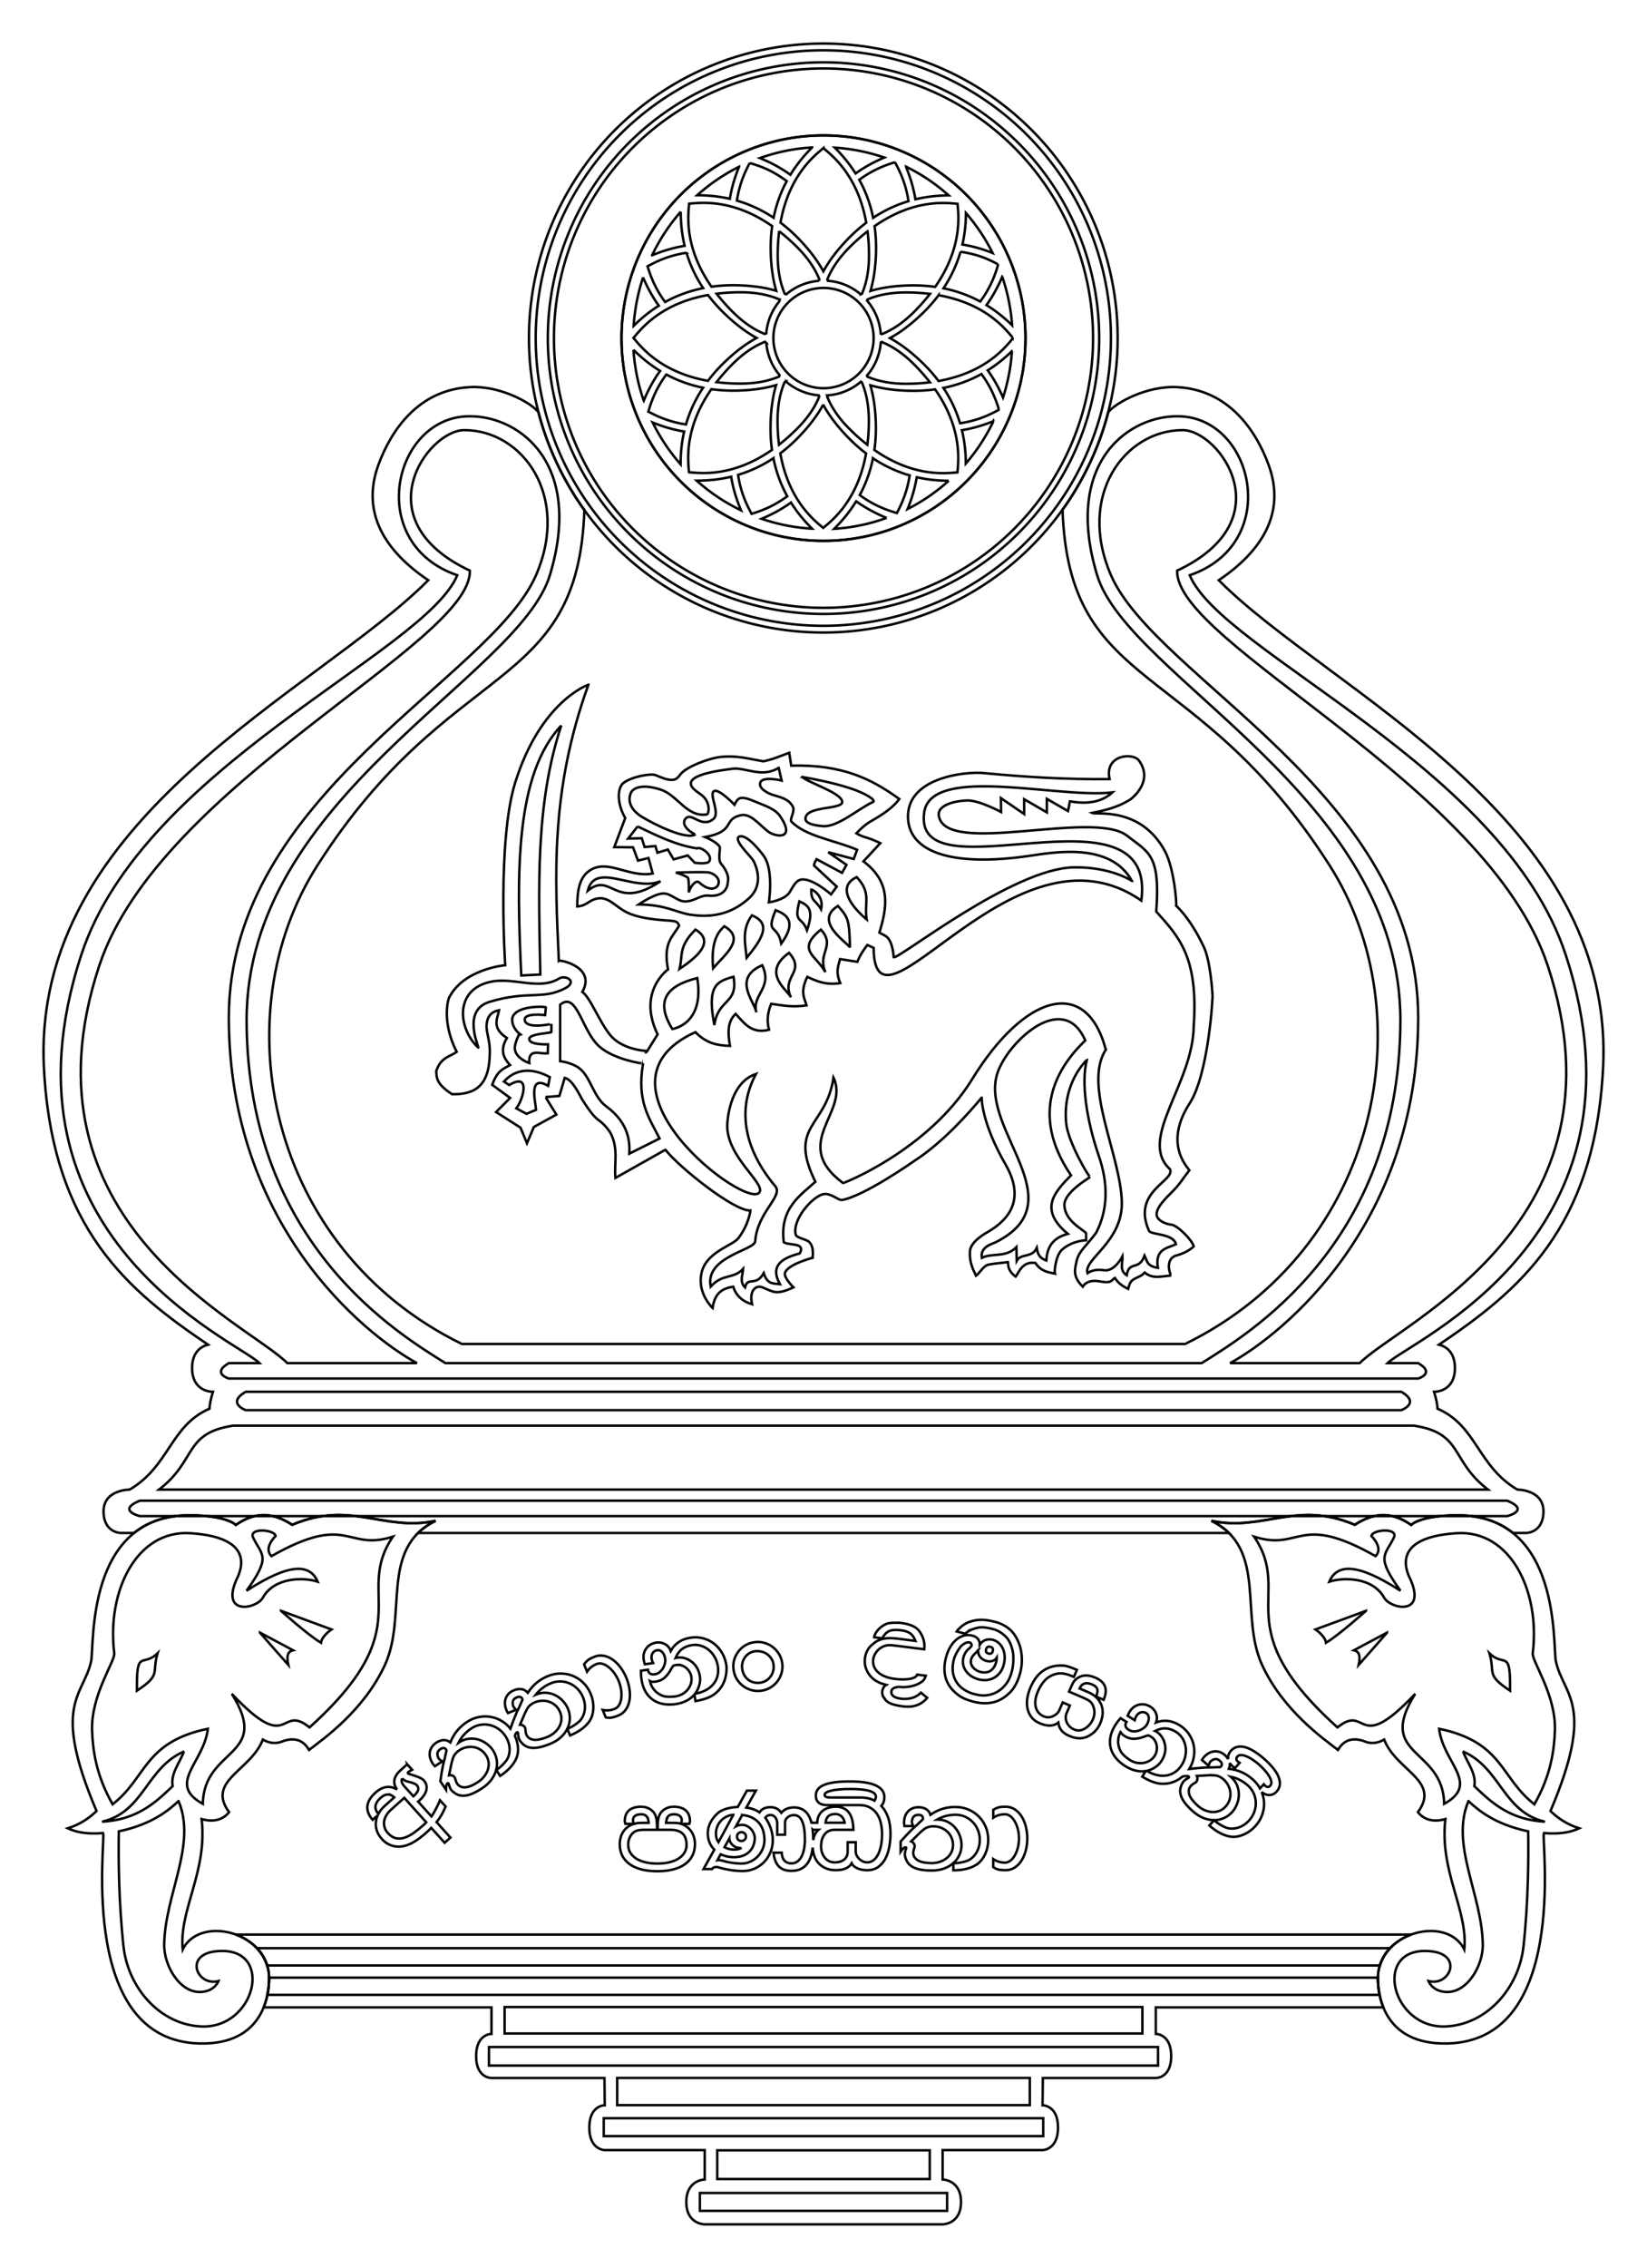 <?xml version="1.0" encoding="UTF-8" standalone="no"?>
<!-- Created with Inkscape (http://www.inkscape.org/) -->

<svg
   xmlns:dc="http://purl.org/dc/elements/1.1/"
   xmlns:cc="http://creativecommons.org/ns#"
   xmlns:rdf="http://www.w3.org/1999/02/22-rdf-syntax-ns#"
   xmlns:svg="http://www.w3.org/2000/svg"
   xmlns="http://www.w3.org/2000/svg"
   xmlns:sodipodi="http://sodipodi.sourceforge.net/DTD/sodipodi-0.dtd"
   xmlns:inkscape="http://www.inkscape.org/namespaces/inkscape"
   width="189.685mm"
   height="261.071mm"
   viewBox="0 0 672.114 925.055"
   id="svg2"
   version="1.1"
   inkscape:version="0.91 r13725"
   sodipodi:docname="crest.svg">
  <defs
     id="defs4">
    <inkscape:path-effect
       effect="interpolate"
       id="path-effect3806"
       is_visible="true"
       trajectory="M 0,0 0,0"
       equidistant_spacing="true"
       steps="5" />
    <inkscape:path-effect
       effect="gears"
       id="path-effect3804"
       is_visible="true"
       teeth="10"
       phi="5" />
  </defs>
  <sodipodi:namedview
     id="base"
     pagecolor="#ffffff"
     bordercolor="#666666"
     borderopacity="1.0"
     inkscape:pageopacity="0.0"
     inkscape:pageshadow="2"
     inkscape:zoom="1.4142136"
     inkscape:cx="274.089"
     inkscape:cy="387.23005"
     inkscape:document-units="px"
     inkscape:current-layer="layer3"
     showgrid="false"
     inkscape:window-width="1366"
     inkscape:window-height="744"
     inkscape:window-x="0"
     inkscape:window-y="24"
     inkscape:window-maximized="1"
     showguides="false"
     inkscape:guide-bbox="true"
     fit-margin-top="5"
     fit-margin-left="5"
     fit-margin-right="5"
     fit-margin-bottom="5">
    <sodipodi:guide
       position="336.237,787.154"
       orientation="0,1"
       id="guide4141" />
    <sodipodi:guide
       position="336.057,786.963"
       orientation="1,0"
       id="guide4143" />
  </sodipodi:namedview>
  <g
     inkscape:groupmode="layer"
     id="layer2"
     inkscape:label="Level 1"
     style="display:inline"
     transform="translate(-47.365,-72.181)">
    <path
       style="fill:none;stroke:#000000;stroke-width:1;stroke-linecap:butt;stroke-linejoin:miter;stroke-miterlimit:4;stroke-dasharray:none;stroke-opacity:1"
       d="m 287.469,351.469 c 0,0 -19.446,6.58 -29.875,39.969 -7.408,23.715 -4.062,74.438 -4.062,74.438 0,0 -17.071,1.459 -23,13.438 0,0 -3.275,9.028 3.188,21.906 -2.884,2.135 -6.328,2.048 -8.312,7.781 0.131,2.664 -0.156,5.22 6.438,9.5 9.38,0.163 15.33,-3.333 15.406,-17.125 0.147,-4.575 -1.57,-8.273 -1.312,-11.281 0.257,-3.008 1.585,-5.17 5.094,-5.844 -0.742,3.498 -3.117,7.23 3.188,11.312 -3.046,5.129 -1.258,8.26 1.281,11.062 -2.517,1.475 -5.101,1.955 -7.281,8.031 l 7.312,5.375 -5.719,5.75 9.969,6.375 2.625,6.344 2.812,-6.625 9.188,-5.062 -4.094,-6.594 0.062,-0.594 5.25,-0.406 2.188,-7.375 c 2.403,0.538 4.564,3.892 6.969,8.562 7.285,11.521 6.248,6.353 11.531,13.562 3.609,6.628 1.611,12.478 2.188,18.688 l 20.406,-11.5 c 0.042,-0.021 0.021,0.021 0.031,0.031 5.526,7.149 28.279,25.215 34.656,24.75 0,0 -0.571,5.621 -4.938,11.312 -2.371,3.09 -12.985,5.526 -14.969,13.969 -1.996,8.499 4.469,14.469 4.469,14.469 0.94,-6.614 4.503,-8 8.406,-8.688 1.144,3.563 3.629,5.982 7.719,7.188 -1.283,-5.455 1.432,-8.012 4.219,-6.906 4.435,1.76 5.475,3.347 12.656,0 0,0 -3.764,-3.716 -3.5,-5.625 0.498,-3.609 11.344,-6.438 11.344,-6.438 -0.076,-0.779 0.823,-4.709 -1.844,-6.812 -1.695,-0.859 -4.87,-1.504 -5.062,-2.625 -1.535,-6.108 6.781,-15.571 11.312,-16.531 3.303,-0.474 5.992,2.654 7.625,2.375 8.98,-1.534 29.344,-15.844 29.344,-15.844 l -0.094,0 0.094,-0.031 0.094,-0.125 -0.062,0.125 c 11.733,-7.559 22.292,-19.552 27.5,-25.781 l 0.062,0 c -0.005,0.483 0.015,10.282 9.719,27.156 7.688,13.371 2.49,21.877 -7.094,27.5 -0.274,0.161 -7.143,3.736 -7.406,7.844 -0.279,4.355 1.009,7.014 2.469,10.094 1.717,-1.306 3.003,-4.181 5.312,-4.594 2.59,-0.462 7.688,-0.969 7.688,-0.969 0.201,1.625 0.049,3.571 3.188,5.906 1.136,-1.321 2.637,-6.475 8.062,-5.562 2.211,3.412 5.133,3.744 7.906,4.344 -0.203,-0.486 0.176,-7.431 3.094,-9.906 4.275,-3.627 9.595,-3.719 9.688,-3.719 l -0.031,-2.906 c -1.618,-1.768 -8.439,-4.88 -8.844,-11.219 -0.315,-4.938 8.42,-10.219 10.531,-11.688 -0.445,0.297 -9.098,-14.285 -9.812,-22 -1.494,-16.134 7.771,-25.057 8.312,-25.562 l 0.094,-0.031 c -2.31,9.084 -0.146,24.275 4.906,38.969 3.946,11.477 3.747,21.937 -1,31.25 -3.581,5.065 -7.182,7.622 -8,11.5 -0.678,3.234 -1.924,6.339 2.469,10.625 1.133,-1.845 3.424,-2.831 7.094,-2.125 4.865,0.936 4.659,-0.666 6,-1.438 1.217,1.901 2.94,3.318 5.438,4.469 0.678,-2.598 1.033,-3.35 3.125,-4.375 2.95,-1.446 2.052,-0.865 3.625,-2.281 3.422,2.88 7.175,1.335 10.812,1.25 -0.317,-0.08 -2.999,-6.872 2.312,-8.281 4.682,-1.242 6.875,-3.656 6.875,-3.656 -0.555,-2.43 -6.55,-8.578 -9.125,-8.844 -2.974,-0.307 -6.548,-2.271 -5.969,-4.75 0.316,-2.648 3.215,-5.595 6.844,-9.219 2.548,-2.544 4.257,-5.451 6.469,-8.219 -1.354,-1.924 -10.282,-11.24 0.156,-27.375 7.715,-11.925 9.528,-44.066 9.281,-44.312 0,0 -0.734,-13.451 -3.531,-19.406 -5.507,-11.722 -11.069,-16.594 -11.25,-16.75 l -0.062,-0.094 c 0.321,-0.633 -0.808,-15.296 -4.594,-22.281 -9.883,-18.237 -28.048,-14.724 -29.688,-15.531 5.06,-1.045 10.108,-2.199 14.938,-5.094 0.935,-0.389 10.501,-7.678 4.156,-16.312 -2.483,-3.379 -14.197,-2.323 -11.969,7.594 -17.52,0.195 -34.437,-0.834 -51.5,-2.469 -6.995,-0.67 -31.607,1.63 -30.75,18.562 0.701,13.845 18.248,19.769 49.5,15.219 10.089,-1.469 33.07,-5.705 41.844,10.188 l -0.031,0 c 0,0 -8.546,-5.761 -23.688,-5.5 -24.78,0.427 -70.734,37.025 -73.438,36.688 -0.926,-9.059 -3.532,-8.56 -5.875,-10.062 3.162,-10.346 4.938,-20.521 -6.5,-29.062 l 6.875,-7.438 c -5.688,-2.764 -6.5,-2.055 -9.75,-4 1.55,-1.619 3.134,-3.232 5.5,-4.688 1.791,-1.102 8.613,-4.612 12,-9.312 -11.371,-8.233 -23.143,-14.118 -44.125,-13.625 l -0.781,-5.25 c -3.399,1.266 -6.869,2.777 -10.594,3.5 -5.961,-1.015 -10.557,-2.447 -17.125,-1.812 -5.241,0.506 -14.266,4.117 -16.594,7 -0.909,1.126 -1.621,2.323 -3.406,2.375 -2.377,0.069 -4.321,-0.964 -6.875,-1.938 -1.982,-0.756 -9.694,0.618 -13.062,3.188 -2.435,1.857 -2.84,8.195 0.719,14.312 l -4.469,11.875 7.656,0.062 2.031,5.438 4.281,-1.062 1.719,6.344 c -4.104,0.761 -8.104,-0.245 -12.438,-1.438 -4.665,-1.284 -9.476,-2.731 -13.75,0.531 -3.408,2.537 -4.628,7.145 -4.625,14.312 4.427,-0.244 4.877,-3.221 9.625,-3.375 4.754,0.414 6.583,4.435 12.562,6.625 4.258,1.559 9.674,2.203 15.875,2.562 1.287,0.305 2.79,-0.131 3.531,2.031 -2.518,4.51 -6.684,6.844 -4.531,17.844 0,0 -12.743,9.034 -4.25,26.5 l -4.219,6.781 0.062,-0.031 -0.062,0.062 0,-0.031 c 0,0 -9.876,-0.285 -14.969,-6.312 -4.463,-5.282 -8.257,-15.524 -11.531,-17.781 5.695,-10.137 -8.984,-13.172 -9.594,-12.719 -1.54,-34.36 -3.598,-69.254 12.062,-112.594 z"
       transform="translate(-4.9229925e-6,0)"
       id="path4142"
       inkscape:connector-curvature="0"
       sodipodi:nodetypes="csccccccsccccccccccccccccccccsscccscsccccscccccccssscsccccsccscsccscccsccsccscscscscsccsccscsssccscccccsccccsscssccccccscccsccccccccsccc" />
    <path
       style="fill:none;stroke:#000000;stroke-width:1;stroke-miterlimit:4;stroke-dasharray:none;stroke-opacity:1"
       d="m 240.031,230.031 c -0.392,0.012 -0.768,0.04 -1.156,0.062 -20.568,1.194 -31.718,17.188 -37.031,31.531 -7.416,20.022 3.044,35.6 20.281,47.219 C 176.936,354.347 59.909,405.278 65.312,508.125 c 3.446,65.593 34.92,90.874 66.938,112.531 -2.422,0.62 -6.5,2.668 -6.5,9.531 0,9.764 8.25,9.688 8.25,9.688 l 0.281,0 c -0.865,2.794 -1.351,5.059 -1.438,6.906 -15.984,6.891 -16.382,23.531 -32.594,33 l -0.031,0 c -0.009,0.005 -0.023,-0.005 -0.031,0 0,0 -10.562,0.003 -10.562,8.844 0,8.841 7.031,8.844 7.031,8.844 l 5.406,0 c 5.576,-4.464 13.015,-7.29 22.969,-7.219 14.994,0.108 18.594,3.938 18.594,3.938 8.75,-6.147 16.126,-4.463 23,-0.062 23.873,-10.153 37.496,2.889 58.5,-1.625 -2.896,1.437 -5.247,3.089 -7.156,4.969 l 330.906,0 c -1.909,-1.879 -4.26,-3.531 -7.156,-4.969 21.004,4.514 34.627,-8.528 58.5,1.625 6.874,-4.4 14.25,-6.084 23,0.062 0,0 3.6,-3.83 18.594,-3.938 9.953,-0.071 17.393,2.755 22.969,7.219 l 5.406,0 c 0,0 7.031,-0.003 7.031,-8.844 0,-8.841 -10.562,-8.844 -10.562,-8.844 l -0.062,0 c -16.212,-9.469 -16.61,-26.109 -32.594,-33 -0.086,-1.847 -0.572,-4.112 -1.438,-6.906 l 0.281,0 c 0,0 8.25,0.076 8.25,-9.688 0,-6.863 -4.078,-8.911 -6.5,-9.531 32.018,-21.657 63.491,-46.938 66.938,-112.531 C 706.935,405.278 589.908,354.347 544.719,308.844 561.956,297.225 572.416,281.647 565,261.625 c -5.313,-14.344 -16.463,-30.337 -37.031,-31.531 -12.412,-0.721 -25.28,6.333 -28.344,10.219 -4.995,20.296 -16.327,36.84 -18.656,39.781 2.559,75.556 54.547,59.766 109.031,145.156 38.66,60.59 20.721,156.037 -59,195.125 l -295.156,0 c -79.721,-39.088 -97.66,-134.535 -59,-195.125 54.484,-85.391 106.441,-69.507 109,-145.062 -2.33,-2.942 -13.711,-19.478 -18.75,-39.906 -2.873,-3.643 -14.237,-10.056 -25.875,-10.25 -0.388,-0.006 -0.796,-0.012 -1.188,0 z m -97.5,423.656 c 0.107,7.9e-4 0.204,0 0.312,0 l 481.156,0 c 0.109,0 0.206,7.9e-4 0.312,0 20.365,3.127 14.65,14.083 30.281,26.094 l -542.344,0 c 15.632,-12.011 9.916,-22.967 30.281,-26.094 z"
       transform="translate(-4.9229925e-6,0)"
       id="path2992"
       inkscape:connector-curvature="0" />
    <circle
       style="color:#000000;display:inline;overflow:visible;visibility:visible;fill:none;stroke:none;stroke-width:1;marker:none;enable-background:accumulate;stroke-miterlimit:4;stroke-dasharray:none"
       id="path3762"
       transform="translate(-4.9229925e-6,0)"
       cx="166.5"
       cy="255.862"
       r="45.5" />
    <path
       style="fill:none;stroke:#000000;stroke-width:1;stroke-miterlimit:4;stroke-dasharray:none;stroke-opacity:1"
       d="M 383.348,89.947 A 120.12,120.12 0 0 0 263.227,210.068 120.12,120.12 0 0 0 383.348,330.188 120.12,120.12 0 0 0 503.467,210.068 120.12,120.12 0 0 0 383.348,89.947 Z m 0,2.75 A 117.37,117.37 0 0 1 500.717,210.068 117.37,117.37 0 0 1 383.348,327.438 117.37,117.37 0 0 1 265.977,210.068 117.37,117.37 0 0 1 383.348,92.697 Z m 0.076,4.908 a 112.5,112.5 0 0 0 -112.5,112.5 112.5,112.5 0 0 0 112.5,112.5 112.5,112.5 0 0 0 112.5,-112.5 112.5,112.5 0 0 0 -112.5,-112.5 z m 0,2.5 a 110,110 0 0 1 110,110 110,110 0 0 1 -110,110 110,110 0 0 1 -110,-110 110,110 0 0 1 110,-110 z"
       id="path3766"
       inkscape:connector-curvature="0" />
    <path
       inkscape:connector-curvature="0"
       id="path3768"
       d="m 383.423,127.415 a 82.428,82.69 0 0 0 -82.428,82.691 82.428,82.69 0 0 0 82.428,82.689 82.428,82.69 0 0 0 82.428,-82.689 82.428,82.69 0 0 0 -82.428,-82.691 z"
       style="display:inline;fill:none;stroke:#000000;stroke-width:1;stroke-miterlimit:4;stroke-dasharray:none;stroke-opacity:1" />
    <path
       style="display:inline;fill:none;stroke:#000000;stroke-width:1;stroke-linecap:butt;stroke-linejoin:miter;stroke-miterlimit:4;stroke-dasharray:none;stroke-opacity:1"
       d="m 143.625,861.281 c 7.51,2.753 13.866,9.289 13.562,18.562 -0.047,1.448 -0.197,6.132 -2.219,11.125 l 92.969,0 0,10.812 c 0,0 -6.281,-0.035 -6.281,9.062 0,9.098 6.281,8.938 6.281,8.938 l 46.094,0 0.125,11.125 c 0,0 -6.312,-0.077 -6.312,9.094 0,9.171 6.312,9.188 6.312,9.188 l 40.781,0 0,12 c 0,0 -7.5,0.069 -7.5,9.188 0,9.119 7.5,9.094 7.5,9.094 l 48.5,0 0.094,0 48.5,0 c 0,0 7.5,0.025 7.5,-9.094 0,-9.119 -7.5,-9.188 -7.5,-9.188 l 0,-12 40.781,0 c 0,0 6.312,-0.017 6.312,-9.188 0,-9.171 -6.312,-9.094 -6.312,-9.094 l 0.125,-11.125 46.094,0 c 0,0 6.281,0.16 6.281,-8.938 0,-9.098 -6.281,-9.062 -6.281,-9.062 l 0,-10.812 92.844,0 c -2.022,-4.993 -2.171,-9.677 -2.219,-11.125 -0.304,-9.273 6.053,-15.809 13.562,-18.562 l -239.688,0 -0.094,0 -239.812,0 z"
       transform="translate(-4.9229925e-6,0)"
       id="path3033"
       inkscape:connector-curvature="0" />
    <path
       inkscape:transform-center-y="7.0710678"
       inkscape:transform-center-x="-233.3379"
       sodipodi:nodetypes="scccsscccsccccccss"
       inkscape:connector-curvature="0"
       id="path3831"
       d="m 635.598,905.69 c 52.538,1.481 40.678,-82.558 41.801,-85.816 4.942,0.363 9.811,0.209 14.402,-1.941 -4.681,-1.483 -8.506,-3.926 -11.715,-7.059 18.691,-43.924 5.213,-46.927 2.193,-61.155 -1.338,-6.304 2.389,-59.767 -40.473,-59.46 -14.994,0.108 -18.588,3.916 -18.588,3.916 -8.75,-6.147 -16.113,-4.451 -22.987,-0.051 -23.873,-10.153 -37.509,2.877 -58.513,-1.637 23.167,11.498 11.227,38.525 20.771,59.001 8.577,18.401 24.675,29.728 30.869,34.475 2.485,-4.244 6.043,-5.013 10.234,-3.727 2.965,1.372 5.836,1.133 8.625,-0.5 4.857,12.707 23.211,16.74 13.773,29.609 2.675,3.278 6.449,4.137 11.207,2.832 -2.479,21.42 9.29,36.987 7.727,53.176 -7.169,-14.421 -35.896,-7.003 -35.258,12.481 0.113,3.44 0.724,25.144 25.93,25.855 z"
       style="fill:none;stroke:#000000;stroke-width:1;stroke-linecap:butt;stroke-linejoin:miter;stroke-miterlimit:4;stroke-dasharray:none;stroke-opacity:1" />
    <path
       style="font-style:normal;font-variant:normal;font-weight:normal;font-stretch:normal;font-size:50px;line-height:125%;font-family:'Malithi Web';-inkscape-font-specification:'Malithi Web';letter-spacing:0px;word-spacing:0px;fill:none;stroke:#000000;stroke-width:1;stroke-miterlimit:4;stroke-dasharray:none;stroke-opacity:1"
       d="m 447.678,732.885 0.023,0.006 c -0.655,-0.005 -1.342,0.048 -2.062,0.16 -0.72,0.112 -1.478,0.297 -2.271,0.559 l 0.008,-0.023 c -1.534,0.452 -3.011,1.35 -4.428,2.691 l 0.006,-0.023 c -0.5,0.423 -0.898,0.882 -1.197,1.375 l 3.445,0.914 c 0.231,-0.174 0.443,-0.337 0.635,-0.488 0.192,-0.151 0.36,-0.284 0.508,-0.396 l -0.006,0.023 c 0.51,-0.336 1.102,-0.634 1.777,-0.893 0.679,-0.275 1.457,-0.506 2.332,-0.695 1.465,-0.319 3.527,-0.125 6.186,0.58 1.133,0.3 2.192,0.784 3.178,1.449 0.989,0.65 1.874,1.44 2.654,2.371 0.597,0.798 1.107,1.765 1.529,2.904 0.422,1.139 0.704,2.359 0.848,3.66 l 0.006,-0.023 c 0.186,2.474 -0.017,4.829 -0.609,7.062 -0.53,1.998 -1.297,3.647 -2.299,4.947 -0.997,1.285 -2.089,2.292 -3.275,3.021 -1.183,0.714 -2.388,1.194 -3.615,1.441 -1.207,0.235 -2.303,0.306 -3.289,0.213 -0.264,-0.02 -0.664,-0.075 -1.195,-0.166 -0.512,-0.102 -1.12,-0.246 -1.828,-0.434 -1.569,-0.433 -2.944,-1.059 -4.125,-1.877 -1.298,-0.883 -2.31,-1.926 -3.035,-3.129 -0.721,-1.218 -1.186,-2.544 -1.395,-3.98 -0.075,-0.795 -0.085,-1.615 -0.029,-2.459 0.075,-0.856 0.226,-1.707 0.451,-2.557 0.446,-1.683 1.382,-3.465 2.807,-5.344 l -0.031,0.018 c 1.456,-1.365 2.658,-1.922 3.602,-1.672 0.378,0.1 0.63,0.292 0.756,0.578 0.13,0.27 0.161,0.566 0.094,0.885 -0.313,0.355 -0.594,0.651 -0.842,0.889 -0.228,0.226 -0.443,0.404 -0.646,0.535 -0.869,0.864 -1.469,1.917 -1.799,3.16 -0.292,1.101 -0.332,2.143 -0.121,3.125 0.231,0.971 0.64,1.845 1.225,2.623 0.585,0.778 1.315,1.452 2.191,2.021 0.88,0.553 1.839,0.967 2.877,1.242 1.148,0.305 2.268,0.4 3.359,0.285 1.095,-0.13 2.1,-0.455 3.012,-0.971 0.911,-0.516 1.703,-1.215 2.375,-2.098 0.676,-0.898 1.177,-1.96 1.502,-3.188 0.362,-1.369 0.485,-2.625 0.367,-3.768 -0.114,-1.158 -0.4,-2.178 -0.857,-3.057 -0.441,-0.875 -1.007,-1.598 -1.697,-2.168 -0.691,-0.57 -1.438,-0.961 -2.24,-1.174 -0.472,-0.125 -0.963,-0.179 -1.473,-0.162 -0.505,6.5e-4 -0.997,0.079 -1.477,0.238 -0.48,0.159 -0.932,0.401 -1.355,0.727 -0.403,0.314 -0.744,0.712 -1.023,1.193 0.002,-0.387 -0.049,-0.77 -0.15,-1.15 l 0.002,0 c -0.235,-0.702 -0.586,-1.251 -1.055,-1.645 -0.452,-0.389 -1.057,-0.683 -1.812,-0.883 -1.29,-0.342 -2.51,-0.339 -3.664,0.012 -1.138,0.355 -2.172,0.948 -3.1,1.779 -0.928,0.832 -1.737,1.854 -2.43,3.068 -0.677,1.218 -1.199,2.52 -1.566,3.904 -0.864,3.257 -0.878,6.201 -0.043,8.83 0.851,2.634 2.643,4.927 5.375,6.881 1.313,0.954 3.219,1.762 5.721,2.426 2.045,0.542 3.985,0.753 5.818,0.633 1.659,-0.099 3.178,-0.462 4.557,-1.09 1.395,-0.624 2.702,-1.488 3.922,-2.596 1.179,-1.018 2.161,-2.24 2.943,-3.666 0.798,-1.422 1.443,-3.062 1.936,-4.918 0.505,-1.904 0.741,-3.75 0.711,-5.543 -0.014,-1.789 -0.266,-3.566 -0.758,-5.33 -0.464,-1.487 -1.066,-2.842 -1.803,-4.064 -0.737,-1.222 -1.603,-2.243 -2.598,-3.062 -1.615,-1.338 -3.547,-2.304 -5.797,-2.9 -2.14,-0.567 -4.052,-0.848 -5.738,-0.84 z m -34.311,1.182 c -0.656,-9e-4 -1.25,0.013 -1.779,0.045 -0.513,0.034 -0.936,0.079 -1.271,0.135 -0.317,0.042 -0.498,0.061 -0.547,0.055 -0.561,0.159 -1.162,0.426 -1.801,0.805 -0.62,0.365 -1.21,0.808 -1.768,1.328 -0.542,0.522 -1.008,1.094 -1.398,1.717 -0.389,0.607 -0.623,1.226 -0.703,1.855 l 3.439,0.436 c 0.049,-0.125 0.089,-0.243 0.119,-0.354 0.049,-0.125 0.096,-0.243 0.143,-0.352 l -0.027,0.019 c 0.407,-0.621 0.823,-1.125 1.25,-1.514 0.443,-0.387 0.939,-0.678 1.488,-0.871 0.568,-0.207 1.215,-0.323 1.939,-0.346 0.741,-0.021 1.621,0.026 2.641,0.139 0.824,0.104 1.541,0.26 2.154,0.469 0.613,0.209 1.146,0.481 1.596,0.816 0.466,0.338 0.863,0.759 1.193,1.26 0.33,0.501 0.633,1.096 0.906,1.787 l -7.582,-0.959 c -1.13,-0.143 -2.115,-0.203 -2.955,-0.178 -0.838,0.009 -1.575,0.071 -2.213,0.188 -0.638,0.116 -1.192,0.268 -1.658,0.455 -0.465,0.171 -0.888,0.348 -1.271,0.529 -0.301,0.175 -0.634,0.403 -0.998,0.686 -0.362,0.266 -0.773,0.608 -1.236,1.025 -1.516,1.35 -2.415,3.139 -2.697,5.367 -0.141,1.114 -0.094,2.17 0.141,3.168 0.251,1 0.627,1.908 1.131,2.727 0.504,0.818 1.094,1.541 1.77,2.168 0.677,0.611 1.387,1.102 2.127,1.475 l -0.025,-0.002 c 0.575,0.384 1.751,0.81 3.529,1.281 -0.901,0.509 -1.434,1.419 -1.6,2.727 -0.12,0.953 0.142,1.849 0.791,2.686 l -0.023,-0.004 c 0.302,0.465 0.644,0.869 1.027,1.213 0.397,0.362 0.891,0.671 1.482,0.926 0.605,0.273 1.332,0.504 2.178,0.693 0.86,0.207 1.911,0.39 3.154,0.547 0.872,0.11 1.745,0.139 2.621,0.086 0.892,-0.051 1.758,-0.213 2.596,-0.484 0.838,-0.271 1.635,-0.662 2.389,-1.174 0.768,-0.493 1.474,-1.143 2.117,-1.947 l -2.541,-2.094 c -1.941,1.986 -4.629,2.811 -8.064,2.475 -2.874,-0.364 -4.208,-1.369 -4,-3.016 0.133,-1.05 1.155,-1.659 3.062,-1.828 1.001,0.127 1.973,0.152 2.918,0.074 0.961,-0.075 1.857,-0.224 2.689,-0.447 0.848,-0.221 1.614,-0.502 2.297,-0.842 0.701,-0.354 1.3,-0.737 1.795,-1.15 0.313,-0.272 0.566,-0.585 0.758,-0.938 0.21,-0.367 0.385,-0.78 0.525,-1.238 l -3.512,-0.443 c -0.114,0.379 -0.41,0.717 -0.891,1.018 -0.479,0.284 -1.115,0.508 -1.906,0.67 -0.79,0.146 -1.728,0.233 -2.814,0.26 -1.068,0.013 -2.264,-0.065 -3.588,-0.232 -1.502,-0.19 -2.823,-0.513 -3.963,-0.969 -1.138,-0.472 -2.08,-1.051 -2.83,-1.736 -0.75,-0.685 -1.3,-1.469 -1.648,-2.35 -0.332,-0.879 -0.441,-1.836 -0.326,-2.871 l 0.002,0 c 0.084,-0.662 0.298,-1.323 0.645,-1.984 0.348,-0.678 0.796,-1.295 1.342,-1.85 0.562,-0.552 1.208,-1.003 1.941,-1.354 0.735,-0.366 1.542,-0.576 2.418,-0.629 0.513,-0.034 1.448,0.035 2.805,0.207 l 11.697,1.48 c 0.094,-0.743 0.105,-1.473 0.031,-2.188 -0.074,-0.715 -0.217,-1.406 -0.428,-2.072 -0.211,-0.666 -0.477,-1.282 -0.799,-1.848 -0.304,-0.58 -0.648,-1.1 -1.033,-1.559 -0.683,-0.825 -1.602,-1.473 -2.756,-1.947 -1.152,-0.49 -2.534,-0.853 -4.145,-1.09 -0.694,-0.088 -1.377,-0.134 -2.049,-0.137 z m -82.518,5.965 c -0.414,0.009 -0.831,0.039 -1.252,0.088 l -0.387,0.057 c -3.704,0.542 -6.417,2.343 -8.141,5.408 -0.186,-0.598 -0.478,-1.122 -0.873,-1.574 -0.381,-0.471 -0.832,-0.856 -1.354,-1.158 -0.521,-0.302 -1.094,-0.514 -1.721,-0.637 -0.627,-0.122 -1.271,-0.136 -1.932,-0.039 -0.805,0.118 -1.55,0.366 -2.234,0.746 -0.685,0.38 -1.27,0.876 -1.756,1.49 -0.472,0.595 -0.821,1.297 -1.049,2.104 -0.211,0.804 -0.247,1.688 -0.105,2.654 0.038,0.258 0.097,0.546 0.176,0.863 0.077,0.301 0.174,0.631 0.293,0.992 l 3.357,-0.49 c -0.32,-0.611 -0.518,-1.183 -0.596,-1.715 -0.063,-0.435 -0.066,-0.845 -0.008,-1.232 0.072,-0.405 0.201,-0.762 0.387,-1.068 0.199,-0.325 0.457,-0.592 0.771,-0.803 0.328,-0.229 0.717,-0.375 1.168,-0.441 0.467,-0.068 0.89,7.6e-4 1.266,0.209 0.373,0.192 0.693,0.466 0.959,0.822 0.28,0.337 0.501,0.733 0.666,1.186 0.163,0.437 0.276,0.872 0.34,1.307 0.078,0.531 0.067,1.019 -0.033,1.461 -0.276,1.373 -0.797,2.486 -1.561,3.338 -0.748,0.85 -1.613,1.345 -2.596,1.488 l -0.119,0.018 c -1.597,0.217 -2.5,-0.382 -2.707,-1.799 l -0.01,-0.072 -2.875,0.42 c -0.026,1.172 0.05,2.37 0.229,3.594 0.306,1.979 0.873,3.662 1.701,5.055 0.826,1.376 1.843,2.47 3.047,3.281 1.204,0.811 2.575,1.359 4.113,1.645 1.536,0.269 3.169,0.292 4.896,0.072 l 0.121,-0.018 c 3.285,-0.48 5.866,-1.778 7.744,-3.895 l 0.389,2.656 c 1.686,-0.279 3.171,-0.652 4.451,-1.119 1.283,-0.451 2.369,-1.013 3.258,-1.686 1.867,-1.408 3.196,-3.116 3.988,-5.123 0.808,-2.01 1.122,-4.194 0.941,-6.553 -0.283,-1.933 -0.87,-3.647 -1.764,-5.145 -0.88,-1.516 -1.961,-2.774 -3.242,-3.771 -1.281,-0.997 -2.718,-1.715 -4.312,-2.156 -1.184,-0.333 -2.395,-0.486 -3.637,-0.459 z m 25.348,1.898 c -0.333,0.016 -0.67,0.048 -1.008,0.098 -2.641,0.386 -4.779,1.62 -6.416,3.701 -1.774,2.266 -2.453,4.816 -2.039,7.65 0.2,1.369 0.646,2.619 1.338,3.752 0.706,1.114 1.576,2.056 2.609,2.826 1.031,0.754 2.187,1.302 3.471,1.641 1.283,0.339 2.61,0.407 3.979,0.207 1.353,-0.198 2.589,-0.64 3.705,-1.33 1.116,-0.69 2.06,-1.545 2.832,-2.562 0.77,-1.034 1.325,-2.184 1.666,-3.451 0.357,-1.269 0.438,-2.581 0.24,-3.934 -0.203,-1.385 -0.657,-2.641 -1.365,-3.771 -0.708,-1.13 -1.58,-2.082 -2.613,-2.852 -1.034,-0.77 -2.191,-1.323 -3.475,-1.662 -0.95,-0.256 -1.925,-0.36 -2.924,-0.312 z m -25.463,1.184 c 0.926,-0.034 1.829,0.089 2.709,0.367 1.189,0.369 2.261,0.952 3.217,1.75 0.955,0.798 1.756,1.774 2.402,2.93 0.646,1.156 1.069,2.418 1.27,3.787 l 0.018,0.121 c 0.182,1.355 0.105,2.641 -0.227,3.857 -0.318,1.198 -0.876,2.275 -1.674,3.23 -0.798,0.956 -1.822,1.771 -3.072,2.447 -1.252,0.66 -2.695,1.143 -4.328,1.447 0.674,-0.905 1.207,-1.979 1.602,-3.221 l 0.002,0 c 0.396,-1.341 0.509,-2.59 0.34,-3.75 -0.426,-2.915 -1.748,-5.091 -3.965,-6.527 l 0.002,0.025 c -1.725,-1.113 -3.513,-1.534 -5.365,-1.264 -0.097,0.014 -0.201,0.03 -0.314,0.047 -0.097,0.014 -0.193,0.036 -0.287,0.066 0.656,-1.592 1.541,-2.8 2.654,-3.621 1.111,-0.837 2.472,-1.372 4.082,-1.607 0.314,-0.046 0.627,-0.075 0.936,-0.086 z m 120.248,0.725 c 0.095,8.7e-4 0.194,0.01 0.299,0.029 0.063,0.017 0.117,0.032 0.164,0.045 0.051,-0.003 0.109,0.003 0.172,0.019 0.834,0.221 1.124,0.812 0.869,1.771 -0.234,0.881 -0.822,1.196 -1.766,0.945 -0.409,-0.109 -0.703,-0.303 -0.881,-0.586 -0.178,-0.283 -0.21,-0.638 -0.098,-1.062 0.108,-0.409 0.284,-0.716 0.523,-0.922 0.195,-0.163 0.433,-0.243 0.717,-0.24 z m -4.459,1.395 c -0.055,1.097 0.227,2.04 0.844,2.826 0.617,0.786 1.521,1.337 2.717,1.654 0.362,0.096 0.74,0.137 1.131,0.123 0.407,-0.01 0.792,-0.069 1.156,-0.174 0.369,-0.121 0.708,-0.291 1.02,-0.512 0.311,-0.221 0.558,-0.484 0.74,-0.789 0.008,0.541 -0.061,1.086 -0.207,1.637 -0.213,0.802 -0.511,1.515 -0.895,2.137 -0.384,0.622 -0.854,1.121 -1.408,1.496 -0.534,0.363 -1.159,0.595 -1.875,0.691 -0.716,0.096 -1.514,0.027 -2.395,-0.207 -0.551,-0.146 -1.081,-0.37 -1.59,-0.674 -0.505,-0.319 -0.943,-0.695 -1.316,-1.131 -0.369,-0.451 -0.631,-0.951 -0.789,-1.498 -0.154,-0.563 -0.151,-1.152 0.012,-1.766 0.125,-0.472 0.309,-0.877 0.551,-1.217 0.246,-0.356 0.507,-0.675 0.783,-0.955 0.296,-0.292 0.58,-0.562 0.848,-0.811 0.272,-0.265 0.496,-0.542 0.674,-0.832 z m -90.414,0.416 c 0.628,-0.03 1.256,0.033 1.883,0.188 0.85,0.188 1.622,0.52 2.316,0.994 0.694,0.474 1.284,1.07 1.768,1.789 0.499,0.717 0.815,1.526 0.947,2.428 0.134,0.918 0.089,1.806 -0.131,2.66 -0.207,0.836 -0.556,1.595 -1.049,2.275 -0.477,0.678 -1.085,1.244 -1.824,1.697 -0.724,0.451 -1.528,0.742 -2.414,0.871 -0.821,0.12 -1.64,0.091 -2.455,-0.086 -0.815,-0.177 -1.562,-0.502 -2.24,-0.979 -0.678,-0.477 -1.254,-1.1 -1.729,-1.869 -0.474,-0.77 -0.788,-1.678 -0.941,-2.725 -0.148,-1.015 -0.075,-1.98 0.219,-2.895 0.31,-0.917 0.762,-1.707 1.355,-2.369 0.947,-1.06 2.17,-1.699 3.668,-1.918 0.209,-0.031 0.418,-0.052 0.627,-0.062 z m -63.289,1.795 c -0.981,-0.043 -1.967,0.138 -2.961,0.545 -1.145,0.469 -1.959,0.889 -2.439,1.262 l 0.023,-0.01 c -0.619,0.465 -1.196,1.072 -1.734,1.82 l 1.221,2.982 c 0.922,-1.398 2.212,-2.437 3.869,-3.115 0.753,-0.308 1.559,-0.339 2.416,-0.092 0.857,0.247 1.692,0.695 2.504,1.348 0.827,0.646 1.603,1.463 2.324,2.451 0.715,0.973 1.31,2.042 1.785,3.201 0.481,1.174 0.815,2.375 1,3.6 0.179,1.211 0.203,2.342 0.072,3.398 -0.121,1.035 -0.402,1.941 -0.84,2.719 -0.438,0.777 -1.032,1.321 -1.785,1.629 -1.597,0.654 -3.247,0.81 -4.951,0.471 l 1.238,3.027 c 0.403,0.081 0.779,0.138 1.127,0.172 0.342,0.018 0.704,0.003 1.088,-0.049 0.399,-0.058 0.824,-0.153 1.279,-0.287 0.455,-0.134 0.992,-0.327 1.609,-0.58 1.325,-0.543 2.363,-1.362 3.109,-2.459 0.747,-1.097 1.238,-2.346 1.475,-3.744 0.231,-1.413 0.232,-2.909 0.008,-4.488 -0.231,-1.594 -0.66,-3.159 -1.289,-4.695 -0.617,-1.506 -1.4,-2.901 -2.348,-4.184 -0.948,-1.282 -1.995,-2.339 -3.145,-3.17 -1.149,-0.831 -2.376,-1.376 -3.678,-1.635 -0.325,-0.065 -0.652,-0.103 -0.979,-0.117 z m 31.252,3.805 c 0.514,-0.01 1.018,0.077 1.514,0.264 0.675,0.23 1.285,0.578 1.83,1.041 0.545,0.463 1.004,1.012 1.377,1.648 0.373,0.636 0.61,1.302 0.711,1.994 0.134,0.918 0.069,1.823 -0.195,2.717 -0.266,0.878 -0.691,1.681 -1.275,2.408 -0.585,0.727 -1.31,1.343 -2.174,1.848 -0.866,0.488 -1.83,0.809 -2.893,0.965 l -0.314,0.047 c -0.89,0.097 -1.708,0.134 -2.451,0.111 -0.744,-0.023 -1.413,-0.105 -2.01,-0.248 -0.624,-0.221 -1.234,-0.503 -1.826,-0.844 -0.595,-0.357 -1.145,-0.785 -1.645,-1.289 -0.485,-0.505 -0.914,-1.084 -1.289,-1.736 -0.361,-0.671 -0.646,-1.428 -0.852,-2.27 0.503,0.288 1.311,0.352 2.422,0.189 1.401,-0.205 2.598,-0.743 3.59,-1.611 0.989,-0.885 1.891,-2.084 2.705,-3.602 0.208,-0.376 0.378,-0.664 0.514,-0.865 0.135,-0.201 0.28,-0.346 0.432,-0.434 0.152,-0.088 0.324,-0.146 0.518,-0.174 0.209,-0.03 0.475,-0.07 0.797,-0.117 0.173,-0.025 0.344,-0.04 0.516,-0.043 z m 156.047,0.281 c -2.493,0.026 -4.706,0.647 -6.639,1.863 -1.182,0.732 -2.238,1.688 -3.168,2.865 -0.915,1.183 -1.734,2.612 -2.453,4.287 -0.61,1.421 -1.034,2.859 -1.27,4.316 -0.215,1.449 -0.195,2.83 0.057,4.143 0.273,1.304 0.807,2.489 1.605,3.559 0.82,1.061 1.964,1.906 3.43,2.535 1.54,0.661 2.957,0.97 4.252,0.924 1.302,-0.061 2.403,-0.457 3.301,-1.188 0.157,1.201 0.583,2.252 1.277,3.152 0.715,0.892 1.752,1.629 3.113,2.213 1.959,0.841 3.699,1.163 5.219,0.965 1.541,-0.206 2.992,-0.841 4.352,-1.904 1.381,-1.072 2.441,-2.468 3.18,-4.188 0.616,-1.436 0.938,-2.804 0.965,-4.104 0.048,-1.308 -0.157,-2.502 -0.613,-3.584 -0.457,-1.082 -1.126,-2.041 -2.006,-2.879 -0.88,-0.838 -1.934,-1.522 -3.16,-2.049 l -3.633,-1.561 c 0.227,-0.487 0.476,-0.884 0.75,-1.191 0.274,-0.308 0.579,-0.539 0.912,-0.697 l 0.023,0.008 c 0.894,-0.431 2.065,-0.336 3.516,0.287 0.628,0.27 1.102,0.571 1.42,0.902 0.333,0.338 0.543,0.713 0.633,1.123 0.089,0.41 0.077,0.855 -0.041,1.336 -0.097,0.472 -0.264,0.986 -0.502,1.539 l 3.096,1.328 c 0.95,-2.213 1.123,-4.06 0.52,-5.541 -0.589,-1.475 -1.893,-2.647 -3.912,-3.514 -3.455,-1.483 -6.264,-1.085 -8.428,1.191 l 0.01,-0.023 c -0.381,0.35 -0.943,1.392 -1.688,3.127 l -0.607,1.414 5.967,2.562 c 0.523,0.225 0.989,0.441 1.395,0.65 0.421,0.216 0.787,0.454 1.102,0.713 0.329,0.265 0.614,0.573 0.854,0.924 0.239,0.351 0.449,0.787 0.633,1.309 0.296,0.836 0.431,1.68 0.4,2.535 -0.03,0.855 -0.241,1.738 -0.633,2.65 -0.34,0.793 -0.8,1.51 -1.375,2.148 -0.56,0.645 -1.181,1.165 -1.865,1.562 -0.684,0.397 -1.395,0.649 -2.133,0.758 -0.731,0.094 -1.441,-0.007 -2.129,-0.303 -0.838,-0.36 -1.519,-0.812 -2.047,-1.357 -0.527,-0.545 -0.915,-1.128 -1.162,-1.748 -0.248,-0.62 -0.372,-1.24 -0.371,-1.859 0.007,-0.635 0.124,-1.221 0.355,-1.76 l 1.34,-3.117 -2.939,-1.262 -1.416,3.297 c -0.173,0.404 -0.473,0.816 -0.9,1.234 -0.421,0.404 -0.922,0.746 -1.504,1.027 -0.575,0.267 -1.205,0.431 -1.887,0.492 -0.675,0.047 -1.348,-0.074 -2.021,-0.363 -0.882,-0.379 -1.598,-0.898 -2.146,-1.559 -0.549,-0.661 -0.926,-1.433 -1.131,-2.318 -0.205,-0.885 -0.239,-1.856 -0.104,-2.914 0.157,-1.066 0.489,-2.192 0.996,-3.373 0.347,-0.808 0.729,-1.554 1.148,-2.242 0.426,-0.703 0.87,-1.326 1.334,-1.871 0.757,-0.897 1.653,-1.619 2.686,-2.168 1.054,-0.557 2.173,-0.918 3.359,-1.082 0.769,-0.059 1.619,0.005 2.549,0.191 0.945,0.193 1.963,0.523 3.055,0.992 l 0.561,0.24 1.232,-2.871 c -2.602,-1.117 -4.477,-1.702 -5.625,-1.752 l 0,0.002 c -0.368,-0.021 -0.73,-0.029 -1.086,-0.025 z m -203.91,3.264 c -1.765,-0.016 -3.52,0.333 -5.268,1.049 -1.732,0.709 -3.269,1.619 -4.607,2.73 -1.339,1.111 -2.532,2.471 -3.58,4.078 -1.355,-1.591 -3.215,-1.945 -5.58,-1.064 -1.009,0.413 -1.797,0.938 -2.363,1.574 -0.566,0.636 -0.954,1.322 -1.162,2.059 -0.215,0.721 -0.287,1.464 -0.221,2.229 0.082,0.758 0.258,1.468 0.529,2.131 0.191,0.467 0.427,0.916 0.709,1.346 l 3.322,-1.361 c -0.597,-0.512 -0.994,-1.008 -1.191,-1.49 -0.031,-0.075 -0.055,-0.135 -0.074,-0.18 -0.01,-0.067 -0.023,-0.141 -0.039,-0.223 -0.164,-0.83 -0.117,-1.491 0.139,-1.982 0.256,-0.492 0.723,-0.877 1.4,-1.154 1.145,-0.469 1.901,-0.251 2.271,0.652 0.019,0.045 0.029,0.093 0.033,0.145 0.018,0.046 0.037,0.11 0.053,0.191 -0.469,1.089 -0.909,2.078 -1.318,2.967 -0.416,0.874 -0.81,1.693 -1.182,2.461 -0.409,0.977 -0.823,2.008 -1.24,3.094 -0.4,1.042 -0.793,2.117 -1.184,3.223 -0.881,-1.103 -1.89,-2.034 -3.039,-2.783 -1.471,-0.976 -3.038,-1.625 -4.699,-1.947 -1.67,-0.336 -3.378,-0.332 -5.125,0.01 -1.734,0.333 -3.387,1.022 -4.959,2.068 -1.558,1.037 -2.883,2.231 -3.977,3.584 -1.094,1.353 -1.997,2.923 -2.707,4.705 -1.642,-1.292 -3.534,-1.275 -5.68,0.055 -0.908,0.604 -1.576,1.274 -2.006,2.01 -0.429,0.735 -0.675,1.485 -0.734,2.248 -0.068,0.749 0.007,1.491 0.223,2.227 0.23,0.727 0.543,1.39 0.939,1.986 0.279,0.42 0.599,0.811 0.959,1.178 l 2.988,-1.988 c -0.686,-0.384 -1.172,-0.793 -1.461,-1.227 -0.046,-0.067 -0.082,-0.121 -0.109,-0.162 -0.023,-0.063 -0.049,-0.132 -0.08,-0.209 l -0.004,0.004 c -0.324,-0.781 -0.41,-1.438 -0.256,-1.971 0.154,-0.533 0.537,-1.002 1.146,-1.408 1.03,-0.685 1.814,-0.622 2.355,0.191 0.027,0.041 0.047,0.085 0.061,0.135 0.027,0.041 0.057,0.101 0.088,0.178 -0.245,1.16 -0.48,2.216 -0.707,3.168 -0.236,0.939 -0.459,1.821 -0.672,2.646 -0.209,1.038 -0.41,2.131 -0.605,3.277 -0.191,1.124 -0.369,2.28 -0.537,3.467 l 2.299,3.455 c 0.01,-1.454 0.232,-2.325 0.666,-2.613 0.149,-0.099 0.29,-0.047 0.426,0.156 0.018,0.027 0.051,0.133 0.096,0.318 0.059,0.176 0.12,0.388 0.188,0.637 0.072,0.226 0.159,0.472 0.258,0.738 0.104,0.244 0.208,0.447 0.316,0.609 0.218,0.324 0.465,0.609 0.744,0.854 l -0.01,-0.023 c 0.762,0.705 1.566,1.205 2.41,1.504 0.848,0.276 1.764,0.361 2.748,0.254 0.998,-0.117 2.07,-0.43 3.217,-0.939 1.161,-0.518 2.432,-1.236 3.814,-2.156 1.477,-0.983 2.688,-2.101 3.633,-3.355 0.935,-1.268 1.592,-2.586 1.973,-3.953 0.38,-1.367 0.459,-2.747 0.234,-4.143 -0.211,-1.404 -0.736,-2.738 -1.574,-3.998 -0.64,-0.962 -1.481,-1.829 -2.523,-2.602 -1.029,-0.782 -2.163,-1.356 -3.404,-1.723 -1.241,-0.367 -2.546,-0.476 -3.914,-0.328 -1.354,0.139 -2.682,0.64 -3.982,1.506 l -0.182,0.123 c 0.574,-1.164 1.291,-2.23 2.154,-3.195 0.868,-0.988 1.877,-1.864 3.029,-2.631 1.165,-0.775 2.399,-1.274 3.699,-1.494 1.3,-0.22 2.573,-0.188 3.818,0.098 1.259,0.277 2.446,0.797 3.561,1.561 1.105,0.75 2.049,1.716 2.834,2.895 0.523,0.786 0.929,1.601 1.217,2.445 0.288,0.844 0.46,1.689 0.514,2.533 0.053,0.844 -0.013,1.671 -0.199,2.479 -0.186,0.808 -0.491,1.568 -0.916,2.281 -0.461,0.659 -1.072,1.369 -1.836,2.131 -0.764,0.762 -1.594,1.44 -2.488,2.035 l 1.598,2.398 c 3.225,-2.146 5.416,-4.523 6.574,-7.131 0.692,-1.575 0.888,-3.378 0.592,-5.41 -0.194,-1.33 -0.6,-2.606 -1.182,-3.838 0.254,-0.809 0.557,-1.292 0.912,-1.438 0.166,-0.068 0.294,0.01 0.387,0.236 0.012,0.03 0.023,0.14 0.031,0.33 0.023,0.184 0.041,0.405 0.059,0.662 0.026,0.235 0.063,0.495 0.107,0.775 0.053,0.26 0.115,0.48 0.189,0.66 0.148,0.361 0.336,0.688 0.562,0.982 l -0.01,-0.021 c 0.608,0.841 1.298,1.49 2.066,1.949 0.777,0.438 1.658,0.702 2.645,0.791 1.001,0.083 2.115,-0.014 3.34,-0.287 1.24,-0.279 2.628,-0.732 4.164,-1.361 1.642,-0.672 3.049,-1.531 4.223,-2.574 1.167,-1.058 2.07,-2.221 2.713,-3.486 0.642,-1.266 0.992,-2.604 1.047,-4.016 0.07,-1.418 -0.182,-2.828 -0.756,-4.229 -0.438,-1.069 -1.092,-2.085 -1.961,-3.049 -0.854,-0.969 -1.854,-1.755 -2.998,-2.359 -1.144,-0.604 -2.401,-0.969 -3.771,-1.094 -1.355,-0.131 -2.755,0.099 -4.201,0.691 l -0.205,0.084 c 0.793,-1.028 1.708,-1.931 2.744,-2.707 1.045,-0.797 2.208,-1.458 3.488,-1.982 1.295,-0.53 2.602,-0.775 3.92,-0.734 1.318,0.041 2.56,0.322 3.725,0.848 1.18,0.519 2.242,1.264 3.184,2.232 0.936,0.953 1.672,2.086 2.209,3.396 0.358,0.874 0.595,1.752 0.711,2.637 0.116,0.885 0.116,1.746 0.002,2.584 -0.114,0.838 -0.342,1.635 -0.684,2.391 -0.341,0.755 -0.791,1.44 -1.348,2.055 -0.582,0.555 -1.322,1.132 -2.221,1.729 -0.899,0.597 -1.846,1.099 -2.84,1.506 l 1.092,2.666 c 3.585,-1.468 6.202,-3.367 7.852,-5.695 0.989,-1.408 1.538,-3.137 1.648,-5.188 0.11,-2.05 -0.244,-4.077 -1.064,-6.08 -0.709,-1.732 -1.695,-3.219 -2.961,-4.459 -1.25,-1.247 -2.658,-2.193 -4.223,-2.836 -1.571,-0.658 -3.247,-0.99 -5.027,-1 z m -7.512,11.096 c 1.046,-0.024 2.036,0.143 2.973,0.498 0.931,0.34 1.772,0.865 2.521,1.578 0.743,0.698 1.326,1.568 1.752,2.607 0.419,1.024 0.592,2.044 0.516,3.061 -0.082,1.001 -0.37,1.953 -0.861,2.857 -0.482,0.884 -1.145,1.692 -1.988,2.424 -0.828,0.726 -1.791,1.315 -2.891,1.766 -1.039,0.426 -2.019,0.739 -2.939,0.939 -0.92,0.201 -1.755,0.27 -2.502,0.207 -0.738,-0.085 -1.382,-0.305 -1.932,-0.66 -0.535,-0.361 -0.941,-0.881 -1.219,-1.559 -0.074,-0.181 -0.138,-0.401 -0.191,-0.66 -0.045,-0.281 -0.083,-0.546 -0.115,-0.797 -0.017,-0.257 -0.033,-0.488 -0.047,-0.693 -0.014,-0.205 -0.032,-0.338 -0.057,-0.398 -0.179,-0.436 -0.467,-0.776 -0.865,-1.018 -0.389,-0.263 -0.81,-0.389 -1.264,-0.379 0.623,-1.486 1.093,-2.594 1.41,-3.322 0.317,-0.728 0.525,-1.208 0.623,-1.441 0.285,-0.592 0.551,-1.105 0.795,-1.539 0.244,-0.434 0.481,-0.797 0.715,-1.086 l -0.023,0.01 c 0.318,-0.341 0.681,-0.657 1.09,-0.947 0.402,-0.306 0.867,-0.567 1.395,-0.783 1.024,-0.419 2.06,-0.64 3.105,-0.664 z m 244.814,1.455 c -0.384,-10e-4 -0.768,0.036 -1.152,0.111 -0.746,0.146 -1.467,0.451 -2.164,0.916 -0.683,0.474 -1.284,1.125 -1.805,1.951 -0.139,0.22 -0.282,0.477 -0.428,0.77 -0.137,0.279 -0.277,0.594 -0.422,0.945 l 2.871,1.809 c 0.154,-0.672 0.374,-1.235 0.66,-1.689 0.234,-0.372 0.499,-0.687 0.795,-0.943 0.318,-0.261 0.648,-0.448 0.988,-0.561 0.363,-0.118 0.731,-0.154 1.107,-0.109 0.398,0.039 0.792,0.181 1.178,0.424 0.399,0.251 0.674,0.578 0.824,0.98 0.159,0.389 0.224,0.805 0.195,1.248 -0.007,0.438 -0.095,0.883 -0.264,1.334 -0.16,0.438 -0.358,0.843 -0.592,1.215 -0.286,0.455 -0.611,0.817 -0.975,1.088 -1.102,0.864 -2.22,1.372 -3.354,1.523 -1.12,0.16 -2.101,-0.024 -2.941,-0.553 l -0.104,-0.064 c -1.355,-0.872 -1.65,-1.915 -0.887,-3.127 l 0.039,-0.062 L 504.625,773 c -0.781,0.874 -1.501,1.834 -2.16,2.881 -1.053,1.703 -1.716,3.353 -1.99,4.949 -0.266,1.583 -0.205,3.074 0.184,4.473 0.389,1.399 1.076,2.706 2.061,3.922 0.993,1.202 2.218,2.283 3.674,3.238 l 0.104,0.064 c 2.81,1.769 5.615,2.459 8.418,2.07 l -1.43,2.273 c 1.463,0.883 2.833,1.562 4.109,2.039 1.268,0.491 2.46,0.77 3.572,0.836 2.334,0.142 4.453,-0.293 6.359,-1.305 0.846,-0.442 1.631,-0.986 2.375,-1.604 1.334,-0.332 2.202,-0.336 2.58,-0.002 0.134,0.119 0.121,0.268 -0.041,0.451 -0.021,0.024 -0.116,0.083 -0.283,0.174 -0.155,0.102 -0.344,0.217 -0.566,0.346 -0.2,0.128 -0.416,0.273 -0.648,0.438 -0.209,0.163 -0.378,0.318 -0.508,0.465 -0.259,0.293 -0.469,0.604 -0.633,0.938 l 0.016,-0.018 c -0.485,0.918 -0.764,1.823 -0.836,2.715 -0.049,0.891 0.106,1.799 0.463,2.723 0.369,0.934 0.946,1.89 1.732,2.867 0.799,0.989 1.823,2.031 3.066,3.131 1.329,1.175 2.721,2.058 4.176,2.648 1.465,0.578 2.907,0.876 4.326,0.893 1.419,0.016 2.774,-0.264 4.064,-0.84 1.303,-0.565 2.457,-1.415 3.459,-2.549 0.765,-0.866 1.386,-1.902 1.865,-3.107 0.491,-1.195 0.756,-2.439 0.791,-3.732 0.035,-1.294 -0.195,-2.583 -0.689,-3.867 -0.482,-1.273 -1.308,-2.426 -2.479,-3.461 l -0.164,-0.146 c 1.273,0.256 2.486,0.678 3.641,1.264 1.178,0.585 2.284,1.334 3.32,2.25 1.049,0.927 1.848,1.991 2.395,3.191 0.547,1.2 0.842,2.438 0.887,3.715 0.056,1.288 -0.142,2.569 -0.594,3.842 -0.441,1.261 -1.131,2.423 -2.068,3.484 -0.625,0.707 -1.309,1.307 -2.051,1.803 -0.742,0.496 -1.512,0.878 -2.314,1.146 -0.802,0.269 -1.619,0.417 -2.447,0.445 -0.829,0.028 -1.641,-0.071 -2.439,-0.299 -0.755,-0.276 -1.598,-0.685 -2.531,-1.227 -0.933,-0.542 -1.803,-1.169 -2.607,-1.881 l -1.908,2.158 c 2.903,2.565 5.764,4.073 8.582,4.521 1.7,0.264 3.494,-0.008 5.381,-0.816 1.887,-0.808 3.547,-2.024 4.98,-3.646 1.239,-1.403 2.136,-2.944 2.689,-4.627 0.566,-1.672 0.791,-3.353 0.676,-5.041 -0.086,-1.388 -0.41,-2.742 -0.945,-4.064 10e-4,10e-4 0.003,0.003 0.004,0.004 0.463,0.41 0.96,0.72 1.492,0.93 0.532,0.209 1.069,0.313 1.611,0.314 0.553,-0.011 1.086,-0.136 1.602,-0.375 0.516,-0.239 0.996,-0.609 1.438,-1.109 0.722,-0.817 1.138,-1.72 1.25,-2.707 0.111,-1.01 -0.059,-2.072 -0.508,-3.186 -0.439,-1.126 -1.151,-2.299 -2.137,-3.518 -0.987,-1.242 -2.214,-2.509 -3.678,-3.803 -1.464,-1.293 -2.86,-2.343 -4.189,-3.148 -1.331,-0.829 -2.576,-1.398 -3.736,-1.707 -1.161,-0.309 -2.223,-0.334 -3.188,-0.078 -0.966,0.233 -1.816,0.762 -2.549,1.592 -0.42,0.476 -0.716,0.984 -0.891,1.525 -0.186,0.53 -0.258,1.066 -0.213,1.605 0.007,0.083 0.035,0.164 0.047,0.246 -0.309,-0.521 -0.717,-1.034 -1.252,-1.539 -0.817,-0.722 -1.636,-1.196 -2.457,-1.422 -0.821,-0.226 -1.609,-0.27 -2.361,-0.131 -0.742,0.127 -1.44,0.389 -2.096,0.787 -0.644,0.409 -1.204,0.881 -1.678,1.418 -0.334,0.378 -0.632,0.788 -0.893,1.23 l 2.689,2.377 c 0.195,-0.762 0.466,-1.336 0.811,-1.727 0.054,-0.061 0.097,-0.109 0.129,-0.146 0.055,-0.038 0.116,-0.083 0.182,-0.133 0,0 0.002,0 0.002,0 0.671,-0.513 1.284,-0.766 1.838,-0.754 0.554,0.012 1.105,0.261 1.654,0.746 0.927,0.819 1.067,1.594 0.42,2.326 -0.032,0.036 -0.07,0.068 -0.115,0.094 -0.032,0.037 -0.082,0.079 -0.148,0.129 -1.184,0.062 -2.264,0.107 -3.242,0.133 -0.968,0.014 -1.878,0.022 -2.73,0.029 -1.057,0.065 -2.164,0.152 -3.322,0.258 -1.084,0.1 -2.197,0.221 -3.332,0.355 0.924,-1.546 1.536,-3.121 1.811,-4.725 0.316,-1.724 0.312,-3.381 -0.014,-4.971 -0.326,-1.59 -0.952,-3.07 -1.877,-4.441 -0.911,-1.363 -2.07,-2.516 -3.477,-3.459 l -0.33,-0.209 c -3.168,-1.995 -6.402,-2.386 -9.703,-1.176 0.247,-0.575 0.368,-1.163 0.361,-1.764 0.016,-0.606 -0.077,-1.193 -0.277,-1.762 -0.2,-0.568 -0.497,-1.102 -0.895,-1.602 -0.397,-0.5 -0.879,-0.928 -1.443,-1.283 -0.689,-0.434 -1.416,-0.729 -2.184,-0.885 -0.384,-0.078 -0.767,-0.118 -1.15,-0.119 z m 9.627,9.842 c 1.388,0.086 2.771,0.562 4.148,1.43 1.074,0.676 1.938,1.536 2.588,2.58 0.664,1.053 1.099,2.195 1.307,3.422 0.208,1.227 0.184,2.489 -0.076,3.787 -0.26,1.298 -0.759,2.532 -1.496,3.703 l -0.065,0.104 c -0.742,1.148 -1.635,2.078 -2.678,2.787 -1.02,0.704 -2.144,1.159 -3.371,1.367 -1.227,0.208 -2.536,0.163 -3.926,-0.135 -1.381,-0.312 -2.791,-0.883 -4.23,-1.713 1.1,-0.25 2.202,-0.718 3.309,-1.406 1.172,-0.762 2.071,-1.639 2.695,-2.631 1.57,-2.493 1.979,-5.005 1.227,-7.537 l -0.014,0.021 c -0.589,-1.967 -1.674,-3.45 -3.258,-4.447 -0.083,-0.052 -0.173,-0.107 -0.27,-0.168 -0.083,-0.052 -0.168,-0.099 -0.26,-0.137 1.533,-0.785 2.989,-1.127 4.369,-1.027 z m -18.496,1.422 c 0.195,0.546 0.768,1.118 1.719,1.717 1.198,0.755 2.455,1.124 3.773,1.107 1.327,-0.03 2.794,-0.356 4.398,-0.98 0.402,-0.15 0.72,-0.259 0.953,-0.324 0.233,-0.065 0.437,-0.081 0.609,-0.049 0.172,0.032 0.341,0.099 0.506,0.203 0.179,0.113 0.406,0.256 0.682,0.43 0.592,0.373 1.059,0.869 1.4,1.488 0.364,0.614 0.602,1.273 0.715,1.979 0.113,0.706 0.105,1.423 -0.025,2.148 -0.13,0.726 -0.381,1.384 -0.754,1.977 -0.495,0.785 -1.133,1.431 -1.914,1.939 -0.773,0.494 -1.618,0.829 -2.535,1.002 -0.917,0.173 -1.867,0.17 -2.852,-0.008 -0.976,-0.191 -1.919,-0.574 -2.828,-1.146 l -0.268,-0.168 c -0.74,-0.505 -1.385,-1.008 -1.936,-1.508 -0.55,-0.5 -1.007,-1 -1.367,-1.496 -0.331,-0.574 -0.611,-1.182 -0.84,-1.826 -0.22,-0.658 -0.358,-1.341 -0.412,-2.049 -0.041,-0.699 0.008,-1.419 0.146,-2.158 0.161,-0.745 0.437,-1.504 0.828,-2.277 z m -265.508,6.102 c 0.502,-0.017 1,0.016 1.494,0.098 0.979,0.15 1.906,0.499 2.781,1.051 0.866,0.538 1.61,1.276 2.232,2.211 0.613,0.921 0.984,1.887 1.109,2.898 0.116,0.998 0.022,1.989 -0.281,2.973 -0.299,0.961 -0.788,1.883 -1.471,2.768 -0.669,0.875 -1.499,1.643 -2.488,2.301 -0.935,0.622 -1.833,1.122 -2.695,1.5 -0.863,0.378 -1.667,0.61 -2.412,0.695 -0.74,0.063 -1.414,-0.026 -2.023,-0.266 -0.596,-0.249 -1.096,-0.677 -1.502,-1.287 -0.108,-0.163 -0.215,-0.365 -0.318,-0.609 -0.099,-0.266 -0.188,-0.52 -0.27,-0.76 -0.068,-0.248 -0.13,-0.471 -0.184,-0.67 -0.054,-0.199 -0.098,-0.325 -0.135,-0.379 -0.261,-0.393 -0.611,-0.67 -1.049,-0.828 -0.433,-0.181 -0.87,-0.222 -1.312,-0.123 0.317,-1.58 0.559,-2.757 0.727,-3.533 0.168,-0.776 0.276,-1.289 0.326,-1.537 0.163,-0.636 0.323,-1.192 0.477,-1.666 0.154,-0.474 0.317,-0.876 0.488,-1.205 l -0.019,0.014 c 0.244,-0.397 0.537,-0.777 0.881,-1.143 0.334,-0.379 0.739,-0.727 1.213,-1.043 0.921,-0.613 1.892,-1.034 2.912,-1.264 0.51,-0.115 1.017,-0.179 1.52,-0.195 z m 314.754,3.35 c 0.658,0.017 1.39,0.197 2.195,0.539 0.816,0.33 1.669,0.8 2.561,1.414 0.89,0.591 1.756,1.258 2.598,2.002 0.829,0.733 1.604,1.516 2.324,2.348 0.719,0.809 1.303,1.597 1.754,2.365 0.451,0.768 0.727,1.488 0.826,2.162 0.11,0.662 -0.03,1.213 -0.418,1.652 -0.614,0.695 -1.311,0.697 -2.092,0.008 -0.171,-0.151 -0.35,-0.341 -0.537,-0.572 l -1.562,1.678 c -0.742,-1.354 -1.717,-2.586 -2.955,-3.68 -1.403,-1.239 -2.899,-2.215 -4.488,-2.924 -1.589,-0.709 -3.335,-1.178 -5.24,-1.406 0.346,-0.802 0.446,-1.588 0.326,-2.357 0.258,0.413 0.576,0.806 0.986,1.168 0.183,0.162 0.371,0.317 0.564,0.467 0.194,0.15 0.404,0.294 0.631,0.43 l 1.859,-2.105 c -0.252,-0.157 -0.475,-0.321 -0.67,-0.494 -0.781,-0.69 -0.864,-1.383 -0.25,-2.078 0.388,-0.439 0.917,-0.643 1.588,-0.615 z m -340.359,3.76 -2.814,2.531 c -0.775,0.696 -1.354,1.392 -1.736,2.086 -0.394,0.682 -0.631,1.355 -0.713,2.02 -0.069,0.653 0.002,1.29 0.211,1.912 0.198,0.61 0.507,1.186 0.928,1.727 -1.476,-0.862 -2.951,-1.188 -4.426,-0.979 -1.463,0.199 -2.921,0.95 -4.373,2.256 -4.03,3.624 -4.423,7.326 -1.178,11.105 l 2.053,-1.844 c -0.195,0.416 -0.352,0.84 -0.467,1.271 -0.103,0.421 -0.182,0.854 -0.24,1.301 -0.288,2.601 0.519,4.96 2.424,7.078 1.295,1.44 2.801,2.384 4.518,2.832 l -0.018,-0.016 c 2.453,0.684 5.085,0.276 7.896,-1.223 0.937,-0.492 1.908,-1.116 2.916,-1.869 1.008,-0.753 1.967,-1.537 2.875,-2.354 0.387,-0.348 0.739,-0.675 1.055,-0.98 0.316,-0.306 0.621,-0.613 0.914,-0.92 l 5.467,6.082 2.361,-2.121 -5.664,-6.301 c 0.603,-0.717 1.225,-1.605 1.869,-2.666 0.633,-1.073 1.241,-2.309 1.822,-3.707 l -2.268,-2.523 c -0.133,0.339 -0.357,0.834 -0.668,1.486 -0.31,0.629 -0.644,1.291 -1.004,1.986 -0.358,0.672 -0.71,1.304 -1.053,1.896 -0.331,0.582 -0.582,0.996 -0.756,1.24 l -5.469,-6.082 c 0.108,-0.075 0.197,-0.145 0.27,-0.211 0.085,-0.076 0.163,-0.145 0.236,-0.211 0.702,-0.631 1.296,-1.298 1.783,-1.998 0.487,-0.7 0.831,-1.401 1.029,-2.105 0.2,-0.727 0.221,-1.447 0.062,-2.158 -0.158,-0.711 -0.532,-1.393 -1.119,-2.047 -0.218,-0.242 -0.517,-0.467 -0.898,-0.672 -0.392,-0.217 -0.813,-0.416 -1.264,-0.602 -0.462,-0.197 -0.936,-0.373 -1.424,-0.525 -0.475,-0.164 -0.912,-0.309 -1.309,-0.434 -0.397,-0.125 -0.727,-0.221 -0.988,-0.293 -0.272,-0.084 -0.422,-0.148 -0.457,-0.182 -0.054,-0.061 -0.089,-0.137 -0.107,-0.23 -0.029,-0.105 0.029,-0.223 0.174,-0.354 0.315,-0.283 0.834,-0.606 1.557,-0.971 l -2.008,-2.234 z m 327.428,4.457 0,0.002 c 0.657,-0.006 1.233,0.004 1.73,0.031 0.497,0.027 0.928,0.081 1.291,0.162 l -0.018,-0.018 c 0.446,0.134 0.889,0.321 1.33,0.559 0.452,0.226 0.894,0.527 1.32,0.904 0.829,0.733 1.485,1.563 1.969,2.49 0.484,0.927 0.775,1.889 0.871,2.887 0.107,0.985 0.005,1.971 -0.303,2.959 -0.297,0.975 -0.817,1.883 -1.561,2.725 -0.733,0.829 -1.573,1.435 -2.518,1.816 -0.934,0.369 -1.917,0.534 -2.945,0.494 -1.006,-0.042 -2.023,-0.279 -3.053,-0.711 -1.018,-0.422 -1.971,-1.026 -2.861,-1.812 -0.841,-0.744 -1.555,-1.484 -2.143,-2.221 -0.587,-0.736 -1.019,-1.454 -1.293,-2.152 -0.251,-0.699 -0.339,-1.373 -0.264,-2.023 0.087,-0.64 0.374,-1.234 0.859,-1.783 0.129,-0.146 0.299,-0.3 0.508,-0.463 0.232,-0.164 0.454,-0.317 0.664,-0.457 0.223,-0.129 0.421,-0.244 0.6,-0.348 0.178,-0.103 0.289,-0.18 0.332,-0.229 0.312,-0.354 0.489,-0.763 0.529,-1.227 0.064,-0.465 -0.009,-0.899 -0.219,-1.301 1.608,-0.099 2.81,-0.168 3.604,-0.205 0.793,-0.037 1.316,-0.064 1.568,-0.08 z m -329.463,1.312 c 0.598,0.666 1.41,1.106 2.436,1.322 0.9,0.198 1.649,0.423 2.246,0.674 0.61,0.24 1.041,0.499 1.291,0.777 1.066,1.186 0.703,2.585 -1.088,4.195 l -0.346,0.309 -3.705,-4.121 c -1.056,-1.174 -1.333,-2.226 -0.834,-3.156 z m 182.639,1.234 c -2.458,3e-5 -4.566,0.121 -6.324,0.365 -1.742,0.244 -3.174,0.611 -4.297,1.1 -1.107,0.472 -1.921,1.065 -2.441,1.781 -0.521,0.716 -0.781,1.546 -0.781,2.49 0,1.27 0.391,2.239 1.172,2.906 0.798,0.667 1.937,1 3.418,1 l 13.16,0 c 1.725,3e-5 3.174,0.335 4.346,1.002 1.188,0.651 2.148,1.521 2.881,2.611 0.732,1.091 1.253,2.344 1.562,3.76 0.325,1.416 0.488,2.874 0.488,4.371 -3e-5,1.969 -0.172,3.686 -0.514,5.15 -0.326,1.449 -0.765,2.653 -1.318,3.613 -0.553,0.96 -1.188,1.676 -1.904,2.148 -0.716,0.472 -1.465,0.709 -2.246,0.709 -0.716,0 -1.367,-0.146 -1.953,-0.439 -0.586,-0.293 -1.091,-0.651 -1.514,-1.074 -0.407,-0.439 -0.723,-0.904 -0.951,-1.393 -0.228,-0.505 -0.342,-0.96 -0.342,-1.367 l 0,-3.93 -3.297,0 0,3.979 c -10e-6,0.586 -0.114,1.139 -0.342,1.66 -0.228,0.505 -0.561,0.953 -1,1.344 -0.439,0.374 -0.993,0.674 -1.66,0.902 -0.651,0.212 -1.416,0.318 -2.295,0.318 -0.895,0 -1.686,-0.179 -2.369,-0.537 -0.684,-0.374 -1.26,-0.863 -1.732,-1.465 -0.472,-0.602 -0.83,-1.286 -1.074,-2.051 -0.244,-0.765 -0.367,-1.546 -0.367,-2.344 -10e-6,-1.367 0.172,-2.49 0.514,-3.369 0.358,-0.895 0.798,-1.604 1.318,-2.125 0.521,-0.521 1.09,-0.879 1.709,-1.074 0.635,-0.212 1.221,-0.316 1.758,-0.316 l 7.885,0 c -0.098,-6.283 -2.49,-9.424 -7.178,-9.424 -1.025,3e-5 -1.993,0.137 -2.904,0.414 -0.911,0.26 -1.709,0.66 -2.393,1.197 -0.684,0.537 -1.23,1.221 -1.637,2.051 -0.407,0.814 -0.618,1.774 -0.635,2.881 l -2.359,0 c -0.297,-1.145 -0.686,-2.132 -1.17,-2.955 -1.253,-2.148 -3.206,-3.246 -5.859,-3.295 -1.123,3e-5 -2.116,0.17 -2.979,0.512 -0.863,0.342 -1.635,0.904 -2.318,1.686 -0.977,-1.53 -2.458,-2.295 -4.443,-2.295 -1.074,2e-5 -1.979,0.186 -2.711,0.561 -0.732,0.358 -1.309,0.879 -1.732,1.562 -0.732,-0.505 -1.555,-0.928 -2.467,-1.27 -0.911,-0.342 -1.879,-0.57 -2.904,-0.684 l 3.906,-6.934 -3.662,0 -3.736,6.666 c -1.725,0.098 -3.223,0.326 -4.492,0.684 -1.253,0.358 -2.295,0.83 -3.125,1.416 -1.432,1.139 -2.562,2.458 -3.393,3.955 -0.814,1.497 -1.221,3.06 -1.221,4.688 0,2.669 0.886,4.89 2.66,6.664 l -4.418,7.936 3.441,0 c 0.374,-0.57 0.986,-0.855 1.832,-0.855 0.277,0 0.505,0.033 0.684,0.098 1.481,0.456 3.109,0.83 4.883,1.123 1.774,0.293 3.499,0.439 5.176,0.439 1.742,0 3.36,-0.333 4.857,-1 1.497,-0.667 2.792,-1.572 3.883,-2.711 1.107,-1.139 1.969,-2.474 2.588,-4.004 0.618,-1.53 0.928,-3.165 0.928,-4.906 -3e-5,-3.109 -1.018,-6.169 -3.053,-9.18 0.57,-0.716 1.302,-1.074 2.197,-1.074 0.391,3e-5 0.749,0.098 1.074,0.293 0.342,0.179 0.628,0.43 0.855,0.756 0.228,0.309 0.407,0.667 0.537,1.074 0.13,0.407 0.195,0.823 0.195,1.246 l 0,4.688 3.197,0 0,-4.98 c -4e-5,-0.439 0.098,-0.846 0.293,-1.221 0.212,-0.374 0.488,-0.693 0.83,-0.953 0.342,-0.277 0.725,-0.488 1.148,-0.635 0.439,-0.146 0.895,-0.219 1.367,-0.219 2.978,2e-5 4.467,3.337 4.467,10.01 -4e-5,1.481 -0.13,2.823 -0.391,4.027 -0.244,1.188 -0.602,2.206 -1.074,3.053 -0.472,0.83 -1.049,1.472 -1.732,1.928 -0.667,0.456 -1.416,0.684 -2.246,0.684 -1.188,0 -2.141,-0.358 -2.857,-1.074 -0.7,-0.716 -1.091,-1.814 -1.172,-3.295 l -3.344,0 c 0.26,2.49 0.984,4.353 2.172,5.59 1.188,1.221 2.897,1.832 5.127,1.832 2.946,-10e-6 5.159,-1.058 6.641,-3.174 1.063,-1.53 1.746,-3.65 2.062,-6.338 0.05,1.197 0.248,2.32 0.613,3.359 0.439,1.204 1.058,2.237 1.855,3.1 0.814,0.863 1.798,1.539 2.953,2.027 1.156,0.488 2.458,0.732 3.906,0.732 1.774,0 3.19,-0.244 4.248,-0.732 1.058,-0.505 1.839,-1.197 2.344,-2.076 0.26,0.537 0.628,0.986 1.1,1.344 0.488,0.358 1,0.642 1.537,0.854 0.537,0.212 1.074,0.358 1.611,0.439 0.553,0.098 1.042,0.156 1.465,0.172 0.114,0.016 0.221,0.023 0.318,0.023 l 0.293,0 c 1.693,0 3.141,-0.407 4.346,-1.221 1.204,-0.83 2.188,-1.928 2.953,-3.295 0.765,-1.383 1.318,-2.971 1.66,-4.762 0.358,-1.807 0.537,-3.686 0.537,-5.639 -3e-5,-2.425 -0.3,-4.557 -0.902,-6.396 -0.602,-1.839 -1.539,-3.476 -2.809,-4.908 0.814,-1.009 1.221,-2.188 1.221,-3.539 -4e-5,-4.297 -4.711,-6.445 -14.135,-6.445 z m 0.244,3.076 c 3.45,3e-5 6.046,0.26 7.787,0.781 1.758,0.521 2.637,1.318 2.637,2.393 -3e-5,0.488 -0.186,1.016 -0.561,1.586 -0.684,-0.407 -1.523,-0.723 -2.516,-0.951 -0.993,-0.228 -2.107,-0.342 -3.344,-0.342 l -12.207,0 c -1.53,3e-5 -2.295,-0.358 -2.295,-1.074 -1e-5,-0.325 0.212,-0.635 0.635,-0.928 0.423,-0.293 1.065,-0.546 1.928,-0.758 0.879,-0.228 1.969,-0.398 3.271,-0.512 1.318,-0.13 2.874,-0.195 4.664,-0.195 z m -188.814,2.221 c 0.924,-0.032 1.818,0.362 2.686,1.18 l -3.83,3.445 c -1.186,1.066 -2.062,2.161 -2.629,3.283 -1.893,-2.106 -1.587,-4.286 0.918,-6.539 0.98,-0.881 1.932,-1.338 2.855,-1.369 z m 6.773,1.381 8.994,10.002 c -0.172,0.198 -0.337,0.368 -0.494,0.51 -0.157,0.141 -0.321,0.289 -0.49,0.441 -1.368,1.23 -2.711,2.316 -4.029,3.26 -1.306,0.933 -2.58,1.609 -3.824,2.027 -1.232,0.407 -2.422,0.482 -3.572,0.225 -1.161,-0.269 -2.266,-0.984 -3.311,-2.146 -0.631,-0.702 -1.063,-1.45 -1.297,-2.246 -0.245,-0.808 -0.312,-1.625 -0.199,-2.449 0.113,-0.824 0.397,-1.626 0.854,-2.408 0.458,-0.806 1.062,-1.546 1.812,-2.221 L 212.336,805.5 Z m 96.65,3.625 c -2.083,3e-5 -3.72,0.488 -4.908,1.465 -1.172,0.977 -1.758,2.49 -1.758,4.541 l 0.27,0.977 3.418,0 c -0.228,-0.716 -0.342,-1.165 -0.342,-1.344 -10e-6,-0.879 0.293,-1.521 0.879,-1.928 0.586,-0.423 1.416,-0.635 2.49,-0.635 1.107,3e-5 1.921,0.391 2.441,1.172 l -0.025,0 c 0.358,0.553 0.57,1.335 0.635,2.344 l -3.051,0 c -1.383,2e-5 -2.613,0.219 -3.688,0.658 -1.074,0.423 -1.986,1.025 -2.734,1.807 -0.749,0.765 -1.326,1.676 -1.732,2.734 -0.391,1.058 -0.595,2.223 -0.611,3.492 0,1.758 0.342,3.32 1.025,4.688 0.7,1.367 1.709,2.523 3.027,3.467 1.318,0.944 2.923,1.66 4.811,2.148 1.904,0.488 4.053,0.732 6.445,0.732 2.425,0 4.59,-0.244 6.494,-0.732 1.904,-0.488 3.516,-1.204 4.834,-2.148 1.318,-0.944 2.318,-2.1 3.002,-3.467 0.7,-1.367 1.051,-2.93 1.051,-4.688 -4e-5,-1.107 -0.147,-2.109 -0.439,-3.004 -0.293,-0.911 -0.693,-1.709 -1.197,-2.393 -0.505,-0.7 -1.098,-1.286 -1.781,-1.758 -0.667,-0.488 -1.393,-0.87 -2.174,-1.146 l 3.271,0 c 0.065,-0.179 0.123,-0.351 0.172,-0.514 0.049,-0.163 0.088,-0.326 0.121,-0.488 -3e-5,-1.025 -0.154,-1.911 -0.463,-2.66 -0.309,-0.749 -0.749,-1.367 -1.318,-1.855 -0.57,-0.488 -1.27,-0.855 -2.1,-1.1 -0.814,-0.244 -1.742,-0.365 -2.783,-0.365 -0.749,3e-5 -1.465,0.105 -2.148,0.316 -0.667,0.212 -1.279,0.514 -1.832,0.904 -0.537,0.391 -1,0.87 -1.391,1.439 -0.374,0.553 -0.644,1.181 -0.807,1.881 -0.114,0.456 -0.195,0.967 -0.244,1.537 -0.049,0.553 -0.072,1.156 -0.072,1.807 l 0,1.539 5.25,0 c 2.083,2e-5 3.669,0.472 4.76,1.416 1.107,0.928 1.693,2.474 1.758,4.639 -3e-5,1.172 -0.277,2.237 -0.83,3.197 -0.553,0.944 -1.351,1.758 -2.393,2.441 -1.025,0.667 -2.279,1.181 -3.76,1.539 -1.465,0.358 -3.109,0.537 -4.932,0.537 -1.839,0 -3.492,-0.179 -4.957,-0.537 -1.465,-0.358 -2.718,-0.872 -3.76,-1.539 -1.025,-0.684 -1.814,-1.497 -2.367,-2.441 -0.553,-0.96 -0.83,-2.025 -0.83,-3.197 0,-0.635 0.072,-1.237 0.219,-1.807 0.163,-0.586 0.374,-1.116 0.635,-1.588 0.277,-0.488 0.602,-0.911 0.977,-1.27 0.374,-0.374 0.781,-0.658 1.221,-0.854 0.765,-0.358 1.921,-0.537 3.467,-0.537 l 5.25,0 0,-1.539 c -2e-5,-1.628 -0.179,-2.969 -0.537,-4.027 -0.342,-1.058 -1.002,-1.937 -1.979,-2.637 -1.156,-0.814 -2.481,-1.221 -3.979,-1.221 z m 148.711,0 c -1.237,3e-5 -2.148,0.081 -2.734,0.244 l 0.023,0 c -0.749,0.195 -1.514,0.537 -2.295,1.025 l 0,3.223 c 1.383,-0.944 2.971,-1.416 4.762,-1.416 0.814,3e-5 1.57,0.277 2.27,0.83 0.7,0.553 1.302,1.286 1.807,2.197 0.521,0.911 0.928,1.96 1.221,3.148 0.293,1.172 0.439,2.385 0.439,3.639 -1e-5,1.27 -0.146,2.507 -0.439,3.711 -0.293,1.188 -0.7,2.246 -1.221,3.174 -0.505,0.911 -1.107,1.644 -1.807,2.197 -0.7,0.553 -1.456,0.83 -2.27,0.83 -1.725,0 -3.313,-0.481 -4.762,-1.441 l 0,3.271 c 0.342,0.228 0.667,0.423 0.977,0.586 0.309,0.146 0.651,0.269 1.025,0.367 0.391,0.098 0.823,0.17 1.295,0.219 0.472,0.049 1.042,0.074 1.709,0.074 1.432,0 2.702,-0.367 3.809,-1.1 1.107,-0.732 2.034,-1.7 2.783,-2.904 0.749,-1.221 1.318,-2.604 1.709,-4.15 0.391,-1.562 0.586,-3.174 0.586,-4.834 -10e-6,-1.628 -0.195,-3.215 -0.586,-4.762 -0.391,-1.546 -0.96,-2.921 -1.709,-4.125 -0.749,-1.204 -1.676,-2.174 -2.783,-2.906 -1.107,-0.732 -2.376,-1.098 -3.809,-1.098 z m -20.484,0.098 c -1.872,2e-5 -3.637,0.26 -5.297,0.781 -1.66,0.521 -3.281,1.326 -4.859,2.416 -0.651,-1.986 -2.237,-3.018 -4.76,-3.1 -1.091,2e-5 -2.018,0.186 -2.783,0.561 -0.765,0.374 -1.383,0.863 -1.855,1.465 -0.472,0.586 -0.823,1.246 -1.051,1.979 -0.212,0.732 -0.316,1.456 -0.316,2.172 0,0.505 0.049,1.009 0.146,1.514 l 3.588,0 c -0.358,-0.7 -0.537,-1.309 -0.537,-1.83 l 0,-0.195 c 0.016,-0.065 0.033,-0.139 0.049,-0.221 0.163,-0.83 0.456,-1.423 0.879,-1.781 0.423,-0.358 1.002,-0.537 1.734,-0.537 1.237,2e-5 1.855,0.488 1.855,1.465 0,0.049 -0.009,0.098 -0.025,0.146 0,0.049 -0.007,0.114 -0.023,0.195 -0.846,0.83 -1.628,1.579 -2.344,2.246 -0.716,0.651 -1.393,1.26 -2.027,1.83 -0.749,0.749 -1.521,1.546 -2.318,2.393 -0.781,0.83 -1.572,1.693 -2.369,2.588 l 0,4.15 c 0.814,-1.204 1.481,-1.807 2.002,-1.807 0.179,10e-6 0.27,0.123 0.27,0.367 -10e-5,0.033 -0.035,0.137 -0.1,0.316 -0.049,0.179 -0.114,0.391 -0.195,0.635 -0.065,0.228 -0.13,0.481 -0.195,0.758 -0.049,0.26 -0.072,0.488 -0.072,0.684 0,0.391 0.049,0.765 0.146,1.123 l 0,-0.025 c 0.244,1.009 0.635,1.872 1.172,2.588 0.553,0.7 1.27,1.279 2.148,1.734 0.895,0.456 1.962,0.788 3.199,1 1.253,0.212 2.709,0.318 4.369,0.318 1.774,0 3.402,-0.26 4.883,-0.781 1.481,-0.537 2.76,-1.27 3.834,-2.197 1.074,-0.928 1.904,-2.035 2.49,-3.32 0.602,-1.286 0.902,-2.686 0.902,-4.199 -3e-5,-1.156 -0.219,-2.344 -0.658,-3.564 -0.423,-1.221 -1.051,-2.327 -1.881,-3.32 -0.83,-0.993 -1.855,-1.807 -3.076,-2.441 -1.204,-0.635 -2.588,-0.953 -4.15,-0.953 l -0.219,0 c 1.123,-0.651 2.311,-1.139 3.564,-1.465 1.27,-0.342 2.595,-0.512 3.979,-0.512 1.4,2e-5 2.702,0.268 3.906,0.805 1.204,0.537 2.246,1.27 3.125,2.197 0.895,0.928 1.595,2.018 2.1,3.271 0.505,1.237 0.758,2.564 0.758,3.98 -4e-5,0.944 -0.114,1.846 -0.342,2.709 -0.228,0.863 -0.553,1.66 -0.977,2.393 -0.423,0.732 -0.937,1.383 -1.539,1.953 -0.602,0.57 -1.277,1.035 -2.025,1.393 -0.749,0.293 -1.653,0.544 -2.711,0.756 -1.058,0.212 -2.123,0.318 -3.197,0.318 l 0,2.881 c 3.874,0 7.015,-0.765 9.424,-2.295 1.449,-0.928 2.611,-2.32 3.49,-4.176 0.879,-1.855 1.318,-3.865 1.318,-6.029 -3e-5,-1.872 -0.349,-3.622 -1.049,-5.25 -0.684,-1.628 -1.628,-3.034 -2.832,-4.223 -1.204,-1.204 -2.63,-2.148 -4.273,-2.832 -1.628,-0.684 -3.385,-1.025 -5.273,-1.025 z m -48.988,2.881 c 0.586,2e-5 1.098,0.105 1.537,0.316 0.456,0.195 0.839,0.456 1.148,0.781 0.326,0.326 0.577,0.709 0.756,1.148 0.195,0.423 0.326,0.863 0.391,1.318 l -7.787,0 c 0.065,-1.107 0.439,-2.002 1.123,-2.686 0.684,-0.586 1.628,-0.879 2.832,-0.879 z m -65.908,0.098 c 1.025,3e-5 1.823,0.212 2.393,0.635 0.586,0.407 0.879,1.049 0.879,1.928 -2e-5,0.163 -0.114,0.602 -0.342,1.318 -0.667,-0.244 -1.676,-0.365 -3.027,-0.365 l -3.053,0 c 0.098,-0.96 0.309,-1.742 0.635,-2.344 l -0.023,0 c 0.488,-0.781 1.335,-1.172 2.539,-1.172 z m 24.316,0.219 -6.078,11.182 c -0.374,-0.537 -0.644,-1.09 -0.807,-1.66 -0.147,-0.586 -0.219,-1.228 -0.219,-1.928 0,-0.993 0.179,-1.93 0.537,-2.809 0.374,-0.895 0.879,-1.684 1.514,-2.367 0.635,-0.684 1.383,-1.237 2.246,-1.66 0.863,-0.439 1.798,-0.693 2.807,-0.758 z m 3.639,0.049 c 1.644,0.195 3.034,0.595 4.174,1.197 1.156,0.602 2.092,1.358 2.809,2.27 0.732,0.911 1.26,1.953 1.586,3.125 0.325,1.156 0.488,2.385 0.488,3.688 -3e-5,1.27 -0.251,2.481 -0.756,3.637 -0.488,1.156 -1.165,2.174 -2.027,3.053 -0.846,0.879 -1.846,1.579 -3.002,2.1 -1.156,0.521 -2.393,0.781 -3.711,0.781 -2.555,-0.033 -5.136,-0.432 -7.74,-1.197 -0.26,-0.081 -0.505,-0.137 -0.732,-0.17 -0.228,-0.049 -0.456,-0.074 -0.684,-0.074 -0.081,0 -0.17,0.009 -0.268,0.025 -0.081,0 -0.163,0.007 -0.244,0.023 0.13,-0.244 0.244,-0.463 0.342,-0.658 0.114,-0.195 0.212,-0.383 0.293,-0.562 0.098,-0.195 0.195,-0.382 0.293,-0.561 0.098,-0.179 0.212,-0.383 0.342,-0.611 0.928,0.407 1.83,0.709 2.709,0.904 0.895,0.179 1.783,0.268 2.662,0.268 1.172,0 2.237,-0.137 3.197,-0.414 0.977,-0.293 1.832,-0.725 2.564,-1.295 0.732,-0.586 1.335,-1.302 1.807,-2.148 0.472,-0.846 0.788,-1.83 0.951,-2.953 0.016,-0.13 0.025,-0.26 0.025,-0.391 0.016,-0.13 0.023,-0.27 0.023,-0.416 -2e-5,-0.716 -0.137,-1.4 -0.414,-2.051 -0.26,-0.667 -0.619,-1.253 -1.074,-1.758 -0.456,-0.505 -0.986,-0.911 -1.588,-1.221 -0.602,-0.326 -1.244,-0.505 -1.928,-0.537 -0.521,2e-5 -1.002,0.042 -1.441,0.123 -0.423,0.081 -0.83,0.228 -1.221,0.439 l 2.564,-4.615 z m 77.934,4.639 c 1.107,2e-5 2.148,0.188 3.125,0.562 0.977,0.374 1.83,0.902 2.562,1.586 0.732,0.667 1.311,1.474 1.734,2.418 0.423,0.928 0.635,1.953 0.635,3.076 -3e-5,1.107 -0.228,2.116 -0.684,3.027 -0.456,0.895 -1.083,1.667 -1.881,2.318 -0.781,0.635 -1.7,1.132 -2.758,1.49 -1.042,0.358 -2.158,0.537 -3.346,0.537 -1.123,0 -2.148,-0.081 -3.076,-0.244 -0.928,-0.163 -1.725,-0.416 -2.393,-0.758 -0.651,-0.358 -1.163,-0.805 -1.537,-1.342 -0.358,-0.537 -0.537,-1.172 -0.537,-1.904 -10e-5,-0.195 0.024,-0.423 0.072,-0.684 0.065,-0.277 0.13,-0.537 0.195,-0.781 l 0.219,-0.66 c 0.065,-0.195 0.1,-0.326 0.1,-0.391 -10e-6,-0.472 -0.139,-0.895 -0.416,-1.27 -0.26,-0.391 -0.602,-0.667 -1.025,-0.83 1.139,-1.139 1.995,-1.986 2.564,-2.539 0.57,-0.553 0.944,-0.919 1.123,-1.098 0.488,-0.439 0.928,-0.814 1.318,-1.123 0.391,-0.309 0.749,-0.553 1.074,-0.732 l -0.025,0 c 0.423,-0.195 0.879,-0.351 1.367,-0.465 0.488,-0.13 1.018,-0.195 1.588,-0.195 z m -49.184,1.441 2.318,0 c -0.798,0.7 -1.393,1.628 -1.783,2.783 -0.145,0.447 -0.253,0.921 -0.342,1.41 0.002,-0.131 0.011,-0.252 0.012,-0.385 -10e-6,-1.386 -0.075,-2.647 -0.205,-3.809 z M 349.93,819.5 c 0.521,10e-6 0.96,0.179 1.318,0.537 0.358,0.342 0.537,0.765 0.537,1.27 -2e-5,0.505 -0.188,0.937 -0.562,1.295 -0.374,0.342 -0.821,0.512 -1.342,0.512 -0.472,10e-6 -0.888,-0.17 -1.246,-0.512 -0.342,-0.358 -0.512,-0.79 -0.512,-1.295 -10e-6,-0.505 0.17,-0.928 0.512,-1.27 0.358,-0.358 0.79,-0.537 1.295,-0.537 z m -4.957,2.637 c 0.049,0.505 0.195,0.986 0.439,1.441 0.244,0.456 0.562,0.863 0.953,1.221 0.391,0.342 0.83,0.619 1.318,0.83 0.488,0.212 1,0.316 1.537,0.316 l 0.318,0 0.195,0 c 0.114,0 0.202,-0.016 0.268,-0.049 -0.83,0.488 -1.855,0.732 -3.076,0.732 -0.619,0 -1.253,-0.072 -1.904,-0.219 -0.635,-0.146 -1.302,-0.4 -2.002,-0.758 l 1.953,-3.516 z"
       id="path3848"
       inkscape:connector-curvature="0" />
    <path
       style="fill:none;stroke:#000000;stroke-width:1;stroke-linecap:butt;stroke-linejoin:miter;stroke-miterlimit:4;stroke-dasharray:none;stroke-opacity:1"
       d="M 131.246,905.69 C 78.708,907.171 90.568,823.132 89.445,819.874 c -4.942,0.363 -9.811,0.209 -14.402,-1.941 4.681,-1.483 8.506,-3.926 11.715,-7.059 -18.691,-43.924 -5.213,-46.927 -2.193,-61.155 1.338,-6.304 -2.389,-59.767 40.473,-59.46 14.994,0.108 18.588,3.916 18.588,3.916 8.75,-6.147 16.113,-4.451 22.987,-0.051 23.873,-10.153 37.509,2.877 58.513,-1.637 -23.167,11.498 -11.227,38.525 -20.771,59.001 -8.577,18.401 -24.675,29.728 -30.869,34.475 -2.485,-4.244 -6.043,-5.013 -10.234,-3.727 -2.965,1.372 -5.836,1.133 -8.625,-0.5 -4.857,12.707 -23.211,16.74 -13.773,29.609 -2.675,3.278 -6.449,4.137 -11.207,2.832 2.479,21.42 -9.29,36.987 -7.727,53.176 7.169,-14.421 35.896,-7.003 35.258,12.481 -0.113,3.44 -0.724,25.144 -25.93,25.855 z"
       id="path4272"
       inkscape:connector-curvature="0"
       sodipodi:nodetypes="scccsscccsccccccss" />
  </g>
  <g
     inkscape:groupmode="layer"
     id="layer3"
     inkscape:label="Level 2"
     style="display:inline"
     transform="translate(-47.365,-72.181)">
    <path
       style="display:inline;fill:none;stroke:#000000;stroke-width:1;stroke-miterlimit:4;stroke-dasharray:none;stroke-opacity:1"
       d="m 383.423,127.415 a 82.428,82.69 0 0 0 -82.428,82.691 82.428,82.69 0 0 0 82.428,82.689 82.428,82.69 0 0 0 82.428,-82.689 82.428,82.69 0 0 0 -82.428,-82.691 z m -4.629,4.9 c -2.687,2.7 -5.937,6.328 -8.885,11.148 -4.556,-3.275 -8.93,-5.355 -12.441,-6.805 a 77.433,77.944 0 0 1 21.326,-4.344 z m 9.238,0.092 a 77.433,77.944 0 0 1 20.182,4.039 c -3.338,1.423 -7.429,3.426 -11.699,6.5 -2.831,-4.517 -5.907,-7.948 -8.482,-10.539 z m -4.668,0.193 c 3.533,2.987 14.043,11.03 17.502,30.422 -2.568,1.937 -5.146,4.202 -7.695,6.857 -4.518,4.707 -7.646,9.032 -9.803,12.982 -2.157,-3.963 -5.293,-8.303 -9.83,-13.029 -2.541,-2.647 -5.108,-4.907 -7.668,-6.84 3.464,-19.37 13.963,-27.408 17.494,-30.393 z m 29.219,5.736 c 1.314,2.51 4.317,7.791 5.518,15.908 -4.561,1.368 -9.448,3.483 -14.42,6.791 -1.221,-6.093 -3.283,-11.225 -5.656,-15.523 6.321,-4.669 11.936,-6.321 14.559,-7.176 z m -59.281,0.322 c 1.326,0.415 3.41,1.003 5.967,2.074 2.64,1.105 5.819,2.858 9.154,5.328 -2.247,4.181 -4.196,9.113 -5.367,14.943 -5.171,-3.445 -10.257,-5.615 -14.975,-6.977 1.168,-7.772 3.97,-12.911 5.221,-15.369 z m 63.752,1.482 a 77.433,77.944 0 0 1 17.457,11.74 c -3.721,0.036 -8.365,0.339 -13.584,1.598 -0.883,-5.396 -2.445,-9.865 -3.873,-13.338 z m -68.098,0.076 c -1.376,3.393 -2.894,7.77 -3.756,13.062 -5.14,-1.18 -9.699,-1.437 -13.334,-1.453 a 77.433,77.944 0 0 1 17.09,-11.609 z m -14.062,14.715 c 6.456,0.063 16.274,1.585 27.578,9.467 -0.446,3.185 -0.667,6.609 -0.592,10.289 0.133,6.523 0.98,11.794 2.248,16.113 -4.328,-1.278 -9.614,-2.13 -16.164,-2.264 -3.669,-0.075 -7.083,0.143 -10.26,0.586 -11.246,-16.146 -9.506,-29.254 -9.119,-33.861 1.385,-0.116 3.536,-0.357 6.309,-0.33 z m 96.922,0.049 c 2.772,-0.027 4.924,0.212 6.309,0.328 0.387,4.61 2.13,17.73 -9.137,33.889 -3.185,-0.446 -6.609,-0.667 -10.289,-0.592 -6.523,0.133 -11.794,0.978 -16.113,2.246 1.278,-4.328 2.132,-9.614 2.266,-16.164 0.075,-3.668 -0.143,-7.082 -0.586,-10.258 11.293,-7.866 21.101,-9.386 27.551,-9.449 z m -106.66,3.568 c 0.02,3.772 0.303,8.538 1.598,13.91 -5.367,0.878 -9.816,2.427 -13.281,3.85 a 77.433,77.944 0 0 1 11.684,-17.76 z m 116.402,0.539 a 77.433,77.944 0 0 1 10.873,16.293 c -3.285,-1.292 -7.412,-2.658 -12.324,-3.457 1.126,-4.906 1.413,-9.284 1.451,-12.836 z m -76.223,7.418 c 2.362,1.838 4.779,3.951 7.236,6.4 4.805,4.787 7.567,9.231 9.176,13.271 -0.08,0.183 -0.165,0.368 -0.244,0.551 a 23.449,23.449 0 0 0 -13.285,5.51 c -0.199,-0.08 -0.408,-0.155 -0.609,-0.234 -1.706,-3.988 -2.879,-9.074 -2.867,-15.826 0.006,-3.481 0.221,-6.694 0.594,-9.672 z m 36.064,0.031 c 0.37,2.97 0.584,6.172 0.59,9.641 0.012,6.783 -1.173,11.88 -2.893,15.875 -0.163,0.064 -0.331,0.126 -0.496,0.189 a 23.449,23.449 0 0 0 -13.385,-5.535 c -0.078,-0.177 -0.161,-0.356 -0.238,-0.533 1.613,-4.027 4.381,-8.453 9.164,-13.219 2.465,-2.456 4.889,-4.576 7.258,-6.418 z m 37.941,8.326 c 3.828,0.579 7.147,1.477 9.67,2.477 2.412,0.955 4.177,1.893 5.416,2.529 a 77.433,77.944 0 0 1 0.205,0.463 c -0.867,2.804 -2.507,8.451 -7.252,14.844 -4.193,-2.259 -9.143,-4.218 -14.998,-5.395 3.431,-5.151 5.596,-10.216 6.959,-14.918 z m -111.822,0.424 c 1.367,4.562 3.483,9.448 6.791,14.42 -6.093,1.221 -11.224,3.285 -15.523,5.658 -4.67,-6.322 -6.321,-11.94 -7.176,-14.562 2.509,-1.314 7.791,-4.315 15.908,-5.516 z m 128.848,9.766 a 77.433,77.944 0 0 1 4.023,19.797 c -2.624,-2.549 -6.043,-5.511 -10.469,-8.217 3.01,-4.188 5.012,-8.224 6.445,-11.58 z m -146.574,0.287 c 1.42,3.308 3.407,7.333 6.43,11.531 -4.359,2.731 -7.705,5.691 -10.264,8.211 a 77.433,77.944 0 0 1 3.834,-19.742 z m 73.631,4.293 a 20.449,20.449 0 0 1 20.447,20.449 20.449,20.449 0 0 1 -20.447,20.447 20.449,20.449 0 0 1 -20.449,-20.447 20.449,20.449 0 0 1 20.449,-20.449 z m -33.969,1.764 c 6.783,-0.012 11.878,1.175 15.873,2.895 0.082,0.207 0.16,0.424 0.242,0.629 a 23.449,23.449 0 0 0 -5.502,13.215 c -0.204,0.086 -0.414,0.186 -0.619,0.275 -4.027,-1.613 -8.45,-4.381 -13.217,-9.164 -2.457,-2.466 -4.577,-4.89 -6.42,-7.26 2.97,-0.37 6.173,-0.584 9.643,-0.59 z m 67.754,0.068 c 3.481,0.006 6.694,0.221 9.672,0.594 -1.838,2.362 -3.952,4.777 -6.4,7.234 -4.788,4.805 -9.229,7.573 -13.27,9.182 -0.143,-0.062 -0.286,-0.128 -0.43,-0.193 a 23.449,23.449 0 0 0 -5.58,-13.475 c 0.06,-0.159 0.12,-0.318 0.182,-0.475 3.988,-1.707 9.074,-2.879 15.826,-2.867 z m -80.914,1.057 c 1.937,2.569 4.203,5.145 6.859,7.695 4.707,4.518 9.034,7.646 12.984,9.803 -3.963,2.157 -8.307,5.291 -13.033,9.828 -2.648,2.542 -4.905,5.11 -6.838,7.67 -19.369,-3.465 -27.408,-13.965 -30.393,-17.496 2.986,-3.533 11.031,-14.04 30.42,-17.5 z m 94.102,0.072 c 18.976,3.395 27.042,13.501 30.17,17.232 a 77.433,77.944 0 0 1 0.01,0.279 77.433,77.944 0 0 1 -0.012,0.252 c -3.131,3.735 -11.205,13.844 -30.197,17.232 -1.937,-2.568 -4.203,-5.144 -6.859,-7.693 -4.707,-4.518 -9.032,-7.648 -12.982,-9.805 3.963,-2.157 8.307,-5.291 13.033,-9.828 2.648,-2.542 4.905,-5.11 6.838,-7.67 z m -70.943,19.045 c 0.203,0.089 0.411,0.185 0.613,0.271 a 23.449,23.449 0 0 0 5.438,13.291 c -0.075,0.19 -0.148,0.388 -0.223,0.578 -3.988,1.707 -9.074,2.879 -15.826,2.867 -3.481,-0.006 -6.694,-0.221 -9.672,-0.594 1.838,-2.362 3.951,-4.779 6.4,-7.236 4.787,-4.804 9.229,-7.569 13.27,-9.178 z m 47.762,0.062 c 4.027,1.613 8.452,4.379 13.219,9.162 2.457,2.466 4.575,4.892 6.418,7.262 -2.97,0.37 -6.173,0.584 -9.643,0.59 -6.783,0.012 -11.878,-1.175 -15.873,-2.895 -0.058,-0.148 -0.116,-0.299 -0.174,-0.449 a 23.449,23.449 0 0 0 5.633,-13.484 c 0.14,-0.063 0.281,-0.125 0.42,-0.186 z m -101.338,3.17 c 2.671,2.632 6.209,5.759 10.863,8.605 -3.178,4.422 -5.229,8.67 -6.674,12.129 a 77.433,77.944 0 0 1 -4.189,-20.734 z m 154.436,0.547 a 77.433,77.944 0 0 1 -3.629,18.914 c -1.407,-3.223 -3.355,-7.083 -6.242,-11.094 4.131,-2.588 7.364,-5.389 9.871,-7.82 z m -12.436,9.33 c 4.552,6.163 6.221,11.609 7.094,14.311 a 77.433,77.944 0 0 1 -0.131,0.361 c -2.574,1.356 -7.76,4.231 -15.697,5.404 -1.367,-4.562 -3.483,-9.448 -6.791,-14.42 6.094,-1.221 11.226,-3.283 15.525,-5.656 z m -128.594,0.188 c 4.192,2.258 9.142,4.218 14.996,5.395 -3.445,5.172 -5.613,10.258 -6.975,14.977 -7.772,-1.168 -12.911,-3.97 -15.369,-5.221 0.846,-2.703 2.457,-8.562 7.348,-15.15 z m 48.867,2.9 a 23.449,23.449 0 0 0 13.311,5.598 c 0.074,0.168 0.152,0.337 0.225,0.504 -1.613,4.027 -4.379,8.452 -9.162,13.219 -2.466,2.457 -4.89,4.577 -7.26,6.42 -0.37,-2.97 -0.584,-6.173 -0.59,-9.643 -0.012,-6.782 1.173,-11.878 2.893,-15.873 0.193,-0.076 0.392,-0.149 0.584,-0.225 z m 30.461,0.102 c 0.148,0.057 0.297,0.112 0.443,0.17 1.707,3.988 2.881,9.073 2.869,15.826 -0.006,3.481 -0.221,6.694 -0.594,9.672 -2.362,-1.838 -4.778,-3.953 -7.236,-6.402 -4.805,-4.787 -7.569,-9.229 -9.178,-13.27 0.071,-0.162 0.145,-0.327 0.217,-0.49 a 23.449,23.449 0 0 0 13.479,-5.506 z m -34.533,1.322 c -1.278,4.328 -2.132,9.614 -2.266,16.164 -0.075,3.669 0.143,7.083 0.586,10.26 -16.146,11.245 -29.252,9.504 -33.859,9.117 -0.387,-4.61 -2.13,-17.727 9.135,-33.885 3.186,0.446 6.61,0.667 10.291,0.592 6.523,-0.133 11.794,-0.98 16.113,-2.248 z m 38.457,0.051 c 4.328,1.278 9.614,2.13 16.164,2.264 3.669,0.075 7.083,-0.143 10.26,-0.586 11.246,16.146 9.506,29.254 9.119,33.861 -4.61,0.387 -17.729,2.129 -33.887,-9.137 0.446,-3.185 0.667,-6.609 0.592,-10.289 -0.133,-6.523 -0.98,-11.794 -2.248,-16.113 z m -19.24,7.939 c 2.157,3.964 5.293,8.303 9.83,13.029 2.542,2.648 5.11,4.907 7.67,6.84 -3.465,19.37 -13.965,27.408 -17.496,30.393 -3.533,-2.987 -14.043,-11.03 -17.502,-30.422 2.568,-1.937 5.146,-4.202 7.695,-6.857 4.518,-4.707 7.646,-9.032 9.803,-12.982 z m 69.482,6.721 a 77.433,77.944 0 0 1 -11.273,17.277 c -0.035,-3.723 -0.336,-8.373 -1.596,-13.598 5.153,-0.843 9.464,-2.306 12.869,-3.68 z M 313.716,244.525 c 3.363,1.351 7.661,2.821 12.838,3.664 -1.184,5.156 -1.439,9.725 -1.453,13.365 A 77.433,77.944 0 0 1 313.716,244.525 Z m 49.266,14.553 c 1.221,6.093 3.283,11.225 5.656,15.523 -6.321,4.668 -11.936,6.322 -14.559,7.176 -1.314,-2.51 -4.317,-7.791 -5.518,-15.908 4.561,-1.368 9.448,-3.483 14.42,-6.791 z m 40.625,0.031 c 5.171,3.445 10.257,5.615 14.975,6.977 -1.168,7.772 -3.97,12.911 -5.221,15.369 -2.703,-0.846 -8.56,-2.458 -15.148,-7.348 2.259,-4.193 4.218,-9.143 5.395,-14.998 z m -57.871,7.525 c 0.913,5.579 2.551,10.173 4.018,13.691 a 77.433,77.944 0 0 1 -18.08,-12.09 c 3.794,-0.014 8.618,-0.288 14.062,-1.602 z m 75.727,0.199 c 5.012,1.151 9.472,1.425 13.062,1.453 a 77.433,77.944 0 0 1 -16.781,11.518 c 1.366,-3.381 2.864,-7.725 3.719,-12.971 z m -24.709,9.816 c 4.539,3.262 8.896,5.338 12.4,6.787 a 77.433,77.944 0 0 1 -21.371,4.447 c 2.703,-2.708 5.992,-6.364 8.971,-11.234 z m -26.605,0.518 c 2.875,4.588 6.004,8.057 8.604,10.66 a 77.433,77.944 0 0 1 -20.6,-4.033 c 3.389,-1.429 7.599,-3.461 11.996,-6.627 z"
       id="path3770"
       inkscape:connector-curvature="0" />
    <path
       style="fill:none;stroke:#000000;stroke-width:1;stroke-linecap:butt;stroke-linejoin:miter;stroke-miterlimit:4;stroke-dasharray:none;stroke-opacity:1"
       d="m 276.398,368.143 c -18.827,19.987 -18.319,60.167 -16.305,101.922 l 7.768,-0.381 c -0.626,-34.402 -2.236,-68.962 8.537,-101.541 z m 88.727,17.219 c -6.808,4.296 -13.577,-0.252 -18.75,0.375 -25.263,3.062 -15.869,8.454 -13,10.5 4.264,3.04 3.234,7.998 2.5,8.125 -8.063,1.393 -11.953,-7.734 -18.625,-10 -7.819,-2.655 -11.681,-0.798 -12.529,1.422 -1.71,4.474 1.733,7.846 4.643,9.615 5.01,3.046 18.065,9.579 21.871,7.098 -0.348,0.232 -6.634,-3.303 -4.109,-6.385 2.403,-2.933 6.484,4.176 11.375,0.125 2.921,-2.419 -1.999,-10.126 0.25,-11.375 1.977,-1.097 8.344,5.559 8.344,5.559 1.457,-2.819 2.185,-3.97 8.562,-1.219 4.08,1.76 8.069,2.752 10.344,6.285 6.054,9.403 -2.179,8.035 -5,6 -3.567,-2.573 -7.183,-7.809 -11.5,-6.75 -7.287,1.788 -1.792,6.513 -14.375,8.875 0,0 4.633,1.885 5.875,3.875 0.538,0.862 -0.9,5.222 0.625,7 2.635,3.073 3.237,5.919 2.75,7.375 -0.064,3.498 -2.782,6.173 -7.875,5.625 -3.326,-0.358 -5.925,2.526 -9.75,2.375 -3.109,-0.123 -5.64,-3.355 -8.75,-3.25 -3.653,0.123 -10,4.5 -10,4.5 11.216,0.091 15.242,3.263 21.053,4.154 10.621,1.63 18.151,-1.357 24.094,-6.83 4.735,-4.361 4.031,-10.296 1.854,-14.824 -0.565,-1.616 -8.381,-8.508 -6.125,-10.125 3.036,-1.582 9.225,6.393 10.375,8.125 3.883,5.845 1.875,18.625 1.875,18.625 0,0 6.379,-0.835 8.484,-4.139 1.294,-2.031 2.376,-4.699 4.641,-5.133 4.469,-0.857 12.25,6.021 12.25,6.021 l 2.32,-3.166 -9.281,-8.617 c 0.096,-1.026 0.633,-1.759 1.061,-2.564 l 10.387,5.568 1.811,-3.27 -7.469,-5.17 10.432,2.783 1.369,-3.756 c -8.957,-3.86 -21.246,-5.514 -26.869,-11.58 -0.71,-0.765 1.556,-4.067 0.707,-5.832 -1.336,-2.778 -3.669,-3.676 -7.867,-4.861 -2.407,-0.679 -6.286,-2.759 -5.48,-5.127 0.939,-2.76 8.707,-0.84 8.707,-0.84 l -1.201,-5.193 z m 9.652,3.758 c 2.503,2.374 16.139,6.508 16.285,10.117 0.135,3.327 -15.161,1.485 -15,7 0.077,2.639 7.359,2.926 7.359,2.926 6.018,0.314 14.41,-7.262 20.168,-9.84 1.514,-0.678 -2.933,-3.577 -9.533,-5.707 -6.6,-2.13 -14.957,-3.808 -19.279,-4.496 z m 75.504,3.807 c -1.146,-0.013 -2.272,-0.009 -3.375,0.012 -12.074,0.232 -21.309,2.675 -22.406,10.688 -4.869,35.553 95.415,-14.452 88.625,35.906 -51.838,-36.166 -108.917,62.211 -109.25,19.281 l -2.562,-1.188 c -1.651,2.143 -3.115,4.38 -4.062,6.875 l -7.062,-1.125 c -0.692,2.742 -1.942,5.049 0.062,9.812 -5.937,0.909 -9.685,-0.827 -13.438,-2.562 -3.051,6.329 -1.161,8.558 -0.312,11.656 -6.169,0.887 -10.045,-0.1 -14.438,-0.656 -1.238,3.152 -1.975,6.507 -0.875,10.594 -7.234,1.796 -10.148,-2.781 -13.625,-6.5 -3.519,3.32 -3.144,8.101 -2.312,13.062 -4.703,-0.166 -9.391,-0.754 -14.094,-5.594 -47.194,21.298 21.572,73.336 26.188,65.25 2.188,-3.833 -13.684,-14.57 -13.188,-27.594 0,0 0.422,-16.912 11.719,-20.594 -7.347,13.423 -5.674,29.687 7.844,45.75 3.46,4.111 -7.27,10.423 -8.188,22.531 -0.279,3.687 -20.57,6.183 -18.156,18.469 4.928,-5.509 9.244,-2.93 13.25,-7.25 -0.131,2.558 -1.591,5.232 0.781,7.562 1.064,-4.711 4.348,-0.046 7.625,-5.812 1.51,4.809 4.159,4.143 6.594,4.469 -4.174,-7.581 0.852,-10.615 8.125,-12.531 2.41,-4.663 -4.353,-3.046 -6.531,-4.562 -1.867,-14.156 7.347,-19.481 12.875,-24.656 -11.373,-23.27 4.409,-22.104 7.406,-42.469 6.792,14.138 -18.015,26.658 3.875,42.969 -0.006,0.299 34.996,-13.549 52.688,-42.312 21.369,-34.742 46.594,-42.197 54.562,-12.094 0.005,0.005 -0.005,0.027 0,0.031 -9.382,14.433 5.913,42.657 6.531,61.875 0.533,16.566 -15.845,23.566 -14,29.281 2.516,-1.78 5.799,-1.362 6.562,-1.219 4.467,0.84 7.719,-5.656 7.719,-5.656 0.169,2.653 -1.43,5.705 1.719,7.719 0.938,-6.123 5.013,-1.624 7.281,-8 0.998,1.95 0.819,4.29 5.438,4.969 -1.274,-7.811 3.84,-7.918 7.375,-9.625 -1.032,-4.465 -10.231,-3.751 -11,-5.469 -7.212,-16.106 10.832,-20.316 8.562,-25.125 -13.315,-12.262 9.44,-34.688 9.688,-58.406 7.3e-4,-0.011 -7.3e-4,-0.021 0,-0.031 1.941,-28.212 -6.099,-36.381 -15.281,-46.656 1.687,-23.403 -3.095,-24.007 -11.875,-30.906 -13.865,-10.894 -74.196,8.702 -76.875,-8.219 -0.644,-4.067 5.877,-6.005 11.562,-6.188 4.87,-0.157 13.844,4.688 13.844,4.688 l -0.062,-5.656 9.5,6.5 0,-6.031 9.25,5.344 0,-5.5 L 483.188,403 484,399.031 c 8.035,1.434 13.515,-0.115 17.312,-3.625 -12.257,1.448 -33.841,-2.287 -51.031,-2.48 z m -142.715,16.346 -3.879,4.965 5.562,-0.156 1.182,3.598 4.412,-0.41 0.781,2.719 4.281,-1.281 2.344,4 5.781,-1.594 2.875,3 c 0,0 5.111,0.701 5.875,-0.562 1.711,-2.829 -3.842,-6.271 -4.938,-5.312 -8.997,-1.405 -16.566,-5.309 -24.277,-8.965 z m 26.652,18.664 c -4.03,-0.052 -11.066,0.156 -11.066,0.156 0,0 2.548,0.666 4.785,1.957 0.762,0.44 0.5,6.188 0.5,6.188 0.319,-1.892 2.802,-5.455 4.25,-4.125 7.27,6.679 11.477,-1.782 4.188,-4.02 -0.304,-0.093 -1.313,-0.139 -2.656,-0.156 z m 62.746,2 c -11.08,5.264 4.066,17.258 4.066,17.258 -1.124,-6.971 2.124,-10.665 -4.066,-17.258 z m -102.779,0.145 c -3.333,-0.007 -5.886,1.219 -6.955,5.398 9.822,-8.022 10.917,8.741 29.688,-3.863 -7.16,2.983 -16.369,-1.522 -22.732,-1.535 z m 84.252,4.898 c -0.197,5.09 1.896,4.274 4.012,8.123 1.285,-5.606 -3.593,-8.095 -4.012,-8.123 z m -4.867,4.855 c -2.385,9.311 0.977,5.862 3.117,11.777 2.943,-8.352 0.667,-10.071 -3.117,-11.777 z m 15.727,1.863 c -10.081,6.334 3.659,14.783 4.922,16.945 -0.302,-10.939 -0.517,-12.11 -4.922,-16.945 z m -25.406,1.738 c -4.229,10.218 0.706,5.302 2.297,13.613 7.273,-9.998 0.773,-12.315 -2.297,-13.613 z m -9.668,2.105 c -4.271,5.713 -2.732,11.52 -2.152,17.312 6.54,-7.99 10.152,-13.965 2.152,-17.312 z m -11.289,4.457 c -1.403,1.438 -5.718,4.676 -4.559,17.113 4.738,-5.522 13.471,-11.989 4.559,-17.113 z m -11.773,1.355 c -7.11,7.198 -5.018,10.255 -6.504,16.02 7.44,-4.94 14.568,-11.243 6.504,-16.02 z m 51.207,0.012 c -10.287,8.351 -1.882,10.477 1.836,17.359 -3.474,-7.956 4.331,-10.495 -1.836,-17.359 z m -13.008,9.465 c -11.643,8.323 -0.341,15.31 0.75,18.148 -4.047,-8.739 6.266,-10.198 -0.75,-18.148 z m -10.938,5.066 c -12.536,5.384 -2.872,15.142 -2.434,19.184 -1.853,-7.301 6.836,-9.782 2.434,-19.184 z m -11.727,4.711 c -7.256,1.92 -10.802,3.994 -7.814,19.693 1.531,-10.976 9.815,-8.4 7.814,-19.693 z m -69.531,0.24 c -0.588,0.025 -1.174,0.175 -1.672,0.482 -7.901,4.875 -18.249,-0.489 -27.383,1.215 -15.62,2.915 -13.87,19.285 -5.566,26.961 0.422,-0.043 -6.955,-15.167 4.598,-18.67 15.763,-4.78 21.629,-0.694 30.797,-5.521 4.365,-2.299 1.776,-4.573 -0.773,-4.467 z m 54.734,0.273 c -12.909,3.255 -17.081,9.56 -10.176,20.779 0,0 13.293,-1.711 10.176,-20.779 z m -53.053,9.678 c -0.869,-0.06 -1.821,0.297 -2.896,1.193 l -0.012,23.057 c 0,0 3.557,0.295 6.826,2.18 5.612,3.236 6.348,12.099 11.963,16.203 9.721,7.106 9.618,15.181 9.461,19.324 l 12.34,-6.191 c -4.211,-8.388 -9.392,-14.997 -6.75,-30.613 0.058,0.146 -11.685,-1.466 -17.83,-6.9 -6.138,-5.428 -8.407,-17.926 -13.102,-18.252 z m -10.92,2.037 c -3.899,-0.045 -11.635,0.86 -11.555,5.432 0.059,3.33 2.961,5.568 2.961,5.568 -0.051,0 -1.932,3.789 -1.9,5.834 0.065,4.142 5.922,6.143 5.922,6.143 -0.518,-6.403 4.567,-3.464 7.557,-4.021 l 0.088,-3.623 c 0,0 -7.935,0.346 -7.645,-2.299 0.232,-2.114 9.121,-2.284 9.016,-2.74 l 0,-3.314 c 0,0.07 -10.775,2.364 -10.873,-1.768 -0.067,-2.834 8.309,-1.812 8.309,-1.812 l 0.311,-3.137 c -0.015,-0.126 -0.89,-0.247 -2.189,-0.262 z m 211.615,5.084 c -0.281,-0.006 -0.564,-0.001 -0.848,0.014 -10,0.516 -21.744,13.568 -24.42,22.346 -6.987,22.915 32.389,52.101 -0.625,68.625 -1.349,0.675 -6.4,1.81 -5.613,6.359 4.396,-2.214 9.726,0.118 14.109,-4.398 l 0.137,5.566 c 1.779,-3.139 6.167,-1.003 8.164,-5.219 0.322,2.13 0.926,4.137 3.918,5.105 0.299,-6.714 3.896,-9.538 8.77,-10.855 -12.019,-9.996 -5.507,-16.948 1.291,-23.875 -17.236,-25.39 -5.51,-44.141 5.811,-55.008 -2.634,-6.118 -6.478,-8.571 -10.693,-8.66 z M 263.033,508.924 c -3.656,-0.112 -7.113,1.199 -10.01,4.422 l 2.148,1.414 c 8.893,-5.429 5.768,5.869 2.887,9.496 l 4.168,2.242 3.895,-1.629 c -0.237,-3.603 -3.284,-14.531 4.934,-9.789 l 0.699,-3.539 c -2.913,-1.583 -5.877,-2.53 -8.721,-2.617 z"
       id="path3822"
       inkscape:connector-curvature="0" />
    <path
       style="fill:none;stroke:#000000;stroke-width:1;stroke-linecap:butt;stroke-linejoin:miter;stroke-miterlimit:4;stroke-dasharray:none;stroke-opacity:1"
       d="m 239.625,241.969 c -0.655,-0.01 -1.326,0.002 -1.969,0.031 -30.148,1.392 -41.176,51.991 -3.688,64.812 C 221.009,338.327 105.837,384.795 80.594,461.5 42.732,576.547 144.193,619.131 153.25,628.188 l -12.5,0 c -7.209,4.162 0,6.281 0,6.281 l 485.344,0 c 0,0 7.209,-2.119 0,-6.281 l -12.469,0 C 622.682,619.131 724.111,576.547 686.25,461.5 661.007,384.795 545.834,338.327 532.875,306.812 570.364,293.991 559.335,243.392 529.188,242 c -20.557,-0.949 -48.214,18.263 -34.094,64.812 12.663,41.745 124.15,90.178 123.75,181.969 -0.4,91.703 -63.259,128.093 -81.094,139.406 l -308.625,0 C 211.291,616.874 148.4,580.484 148,488.781 147.6,396.991 259.087,348.557 271.75,306.812 285.429,261.718 259.923,242.276 239.625,241.969 Z m -2.781,5.656 c 23.659,0 43.275,26.615 29.312,59.062 C 247.936,349.028 140.75,395.915 140.75,487.219 c 0,84.043 54.638,128.854 76.75,140.969 l -52.875,0 c -16.816,-16.816 -111.366,-57.567 -76.75,-162.125 24.548,-74.148 152.144,-131.368 151.219,-161.125 -43.859,-20.678 -17.131,-57.312 -2.25,-57.312 z m 293.156,0 c 14.881,0 41.609,36.635 -2.25,57.312 -0.925,29.757 126.671,86.977 151.219,161.125 34.616,104.558 -59.934,145.309 -76.75,162.125 l -52.875,0 c 22.112,-12.115 76.75,-56.926 76.75,-140.969 0,-91.304 -107.186,-138.191 -125.406,-180.531 C 486.725,274.24 506.341,247.625 530,247.625 Z m -382.344,392.25 c -8.022,4.632 0,7.5 0,7.5 l 471.531,0 c 0,0 8.022,-2.868 0,-7.5 l -471.531,0 z m -43.219,44.406 c -9.664,3.989 0,6.312 0,6.312 l 557.969,0 c 0,0 9.664,-2.324 0,-6.312 l -557.969,0 z"
       id="path3906"
       inkscape:connector-curvature="0" />
    <path
       style="fill:none;fill-rule:evenodd;stroke:#000000;stroke-width:1;stroke-linecap:butt;stroke-linejoin:miter;stroke-miterlimit:4;stroke-dasharray:none;stroke-opacity:1"
       d="m 154.375,696.469 c -2.512,-0.02 -4.733,0.83 -3.688,2.955 3.61,7.34 7.438,7.5 -2.703,21.594 18.27,-11.814 26.013,-10.67 29.014,-3.691 -5.9,-1.899 -17.691,-1.815 -22.373,6.535 -2.582,4.604 -17.08,7.427 -10.875,-7.125 0.781,-1.832 10.044,-17.357 -18.738,-19.176 -22.033,-1.392 -34.146,23.838 -31.021,48.934 0.414,3.322 -9.592,17.007 -9.039,31.678 0.284,7.541 1.484,17.961 8.375,29.961 14.002,-10.881 12.643,-25.319 38.871,-30.811 -1.603,13.92 -16.997,22.381 -2.068,30.646 0.427,-23.176 28.112,-18.954 11.834,-44.879 24.018,25.555 19.272,3.655 31.721,13.678 45.937,-41.314 17.707,-53.851 34.004,-77.781 -19.307,6.088 -17.851,-10.012 -49.562,7.938 -3.387,-3.387 1.688,-8.188 1.688,-8.188 -0.122,-1.357 -2.925,-2.248 -5.438,-2.268 z m 7.641,32.746 20.639,7.602 c 0,0 -4.022,2.696 -4.287,5.436 -5.127,-3.005 -16.352,-13.037 -16.352,-13.037 z m -8.578,8.896 13.5,7.188 c -1.757,0.424 -2.846,1.714 -1.938,5.969 -2,-2.219 -11.562,-13.156 -11.562,-13.156 z m -41.781,8.438 c -2.428,8.177 1.636,8.642 -8.406,15.25 -0.23,-17.581 2.25,-9.268 8.406,-15.25 z m 10.781,40.062 c -15.384,6.635 -16.251,24.677 -33.438,28.625 14.087,-0.777 21.583,-7.518 28.812,-14.5 -0.899,-5.115 2.859,-9.454 4.625,-14.125 z m -2.219,20.219 c -3.798,3.518 -10.597,9.455 -24.361,12.342 -0.152,10.315 -0.143,27.861 1.885,46.789 1.857,17.334 15.275,32.271 32.033,32.805 21.555,0.687 29.276,-30.803 8.266,-30.803 -16.579,0 -10.58,14.766 -1.525,12.266 0,0 -1.356,4.022 -6.883,4.445 -8.855,0.678 -15.325,-10.706 -15.258,-19.094 0.163,-20.471 13.418,-40.912 5.844,-58.75 z"
       id="path4200"
       inkscape:connector-curvature="0" />
    <path
       id="path4219"
       d="m 612.466,696.469 c 2.512,-0.02 4.733,0.83 3.688,2.955 -3.61,7.34 -7.438,7.5 2.703,21.594 -18.27,-11.814 -26.013,-10.67 -29.014,-3.691 5.9,-1.899 17.691,-1.815 22.373,6.535 2.582,4.604 17.08,7.427 10.875,-7.125 -0.781,-1.832 -10.044,-17.357 18.738,-19.176 22.033,-1.392 34.146,23.838 31.021,48.934 -0.414,3.322 9.592,17.007 9.039,31.678 -0.284,7.541 -1.484,17.961 -8.375,29.961 -14.002,-10.881 -12.643,-25.319 -38.871,-30.811 1.603,13.92 16.997,22.381 2.068,30.646 -0.427,-23.176 -28.112,-18.954 -11.834,-44.879 -24.018,25.555 -19.272,3.655 -31.721,13.678 -45.937,-41.314 -17.707,-53.851 -34.004,-77.781 19.307,6.088 17.851,-10.012 49.562,7.938 3.387,-3.387 -1.688,-8.188 -1.688,-8.188 0.122,-1.357 2.925,-2.248 5.438,-2.268 z m -7.641,32.746 -20.639,7.602 c 0,0 4.022,2.696 4.287,5.436 5.127,-3.005 16.352,-13.037 16.352,-13.037 z m 8.578,8.896 -13.5,7.188 c 1.757,0.424 2.846,1.714 1.938,5.969 2,-2.219 11.562,-13.156 11.562,-13.156 z m 41.781,8.438 c 2.428,8.177 -1.636,8.642 8.406,15.25 0.23,-17.581 -2.25,-9.268 -8.406,-15.25 z m -10.781,40.062 c 15.384,6.635 16.251,24.677 33.438,28.625 -14.087,-0.777 -21.583,-7.518 -28.812,-14.5 0.899,-5.115 -2.859,-9.454 -4.625,-14.125 z m 2.219,20.219 c 3.798,3.518 10.597,9.455 24.361,12.342 0.152,10.315 0.143,27.861 -1.885,46.789 -1.857,17.334 -15.275,32.271 -32.033,32.805 -21.555,0.687 -29.276,-30.803 -8.266,-30.803 16.579,0 10.58,14.766 1.525,12.266 0,0 1.356,4.022 6.883,4.445 8.855,0.678 15.325,-10.706 15.258,-19.094 -0.163,-20.471 -13.418,-40.912 -5.844,-58.75 z"
       style="fill:none;fill-rule:evenodd;stroke:#000000;stroke-width:1;stroke-linecap:butt;stroke-linejoin:miter;stroke-miterlimit:4;stroke-dasharray:none;stroke-opacity:1"
       inkscape:connector-curvature="0"
       inkscape:transform-center-x="-237.11233"
       inkscape:transform-center-y="27.557636" />
    <path
       style="fill:none;stroke:#000000;stroke-width:1;stroke-miterlimit:4;stroke-dasharray:none;stroke-opacity:1"
       d="m 152.213,866.84 c 1.866,1.973 3.32,4.331 4.16,7.031 l 226.996,0 0.102,0 226.996,0 c 0.84,-2.7 2.294,-5.058 4.16,-7.031 l -231.156,0 -0.102,0 -231.156,0 z m 4.949,12 c 0.006,0.331 0.025,0.657 0.014,0.996 -0.03,0.93 -0.116,3.212 -0.695,6.035 l 226.889,0 0.102,0 226.889,0 c -0.579,-2.823 -0.665,-5.105 -0.695,-6.035 -0.011,-0.339 0.008,-0.665 0.014,-0.996 l -226.207,0 -0.102,0 -226.207,0 z m 96.121,11.994 0,10.793 130.08,0 0.113,0 130.08,0 0,-10.793 -130.08,0 -0.113,0 -130.08,0 z m -6.375,16.303 0,7.562 136.445,0 0.133,0 136.445,0 0,-7.562 -136.445,0 -0.133,0 -136.445,0 z m 52.322,12.615 0,11.105 84.119,0 0.141,0 84.119,0 0,-11.105 -84.119,0 -0.141,0 -84.119,0 z m -5.488,16.428 0,7.312 89.598,0 0.16,0 89.598,0 0,-7.312 -89.598,0 -0.16,0 -89.598,0 z m 46.309,13.1 0,11.699 43.283,0 0.172,0 43.283,0 0,-11.699 -43.283,0 -0.172,0 -43.283,0 z m -7.078,17.406 0,7.293 50.355,0 0.184,0 50.355,0 0,-7.293 -50.355,0 -0.184,0 -50.355,0 z"
       id="rect4258"
       inkscape:connector-curvature="0" />
  </g>
</svg>
